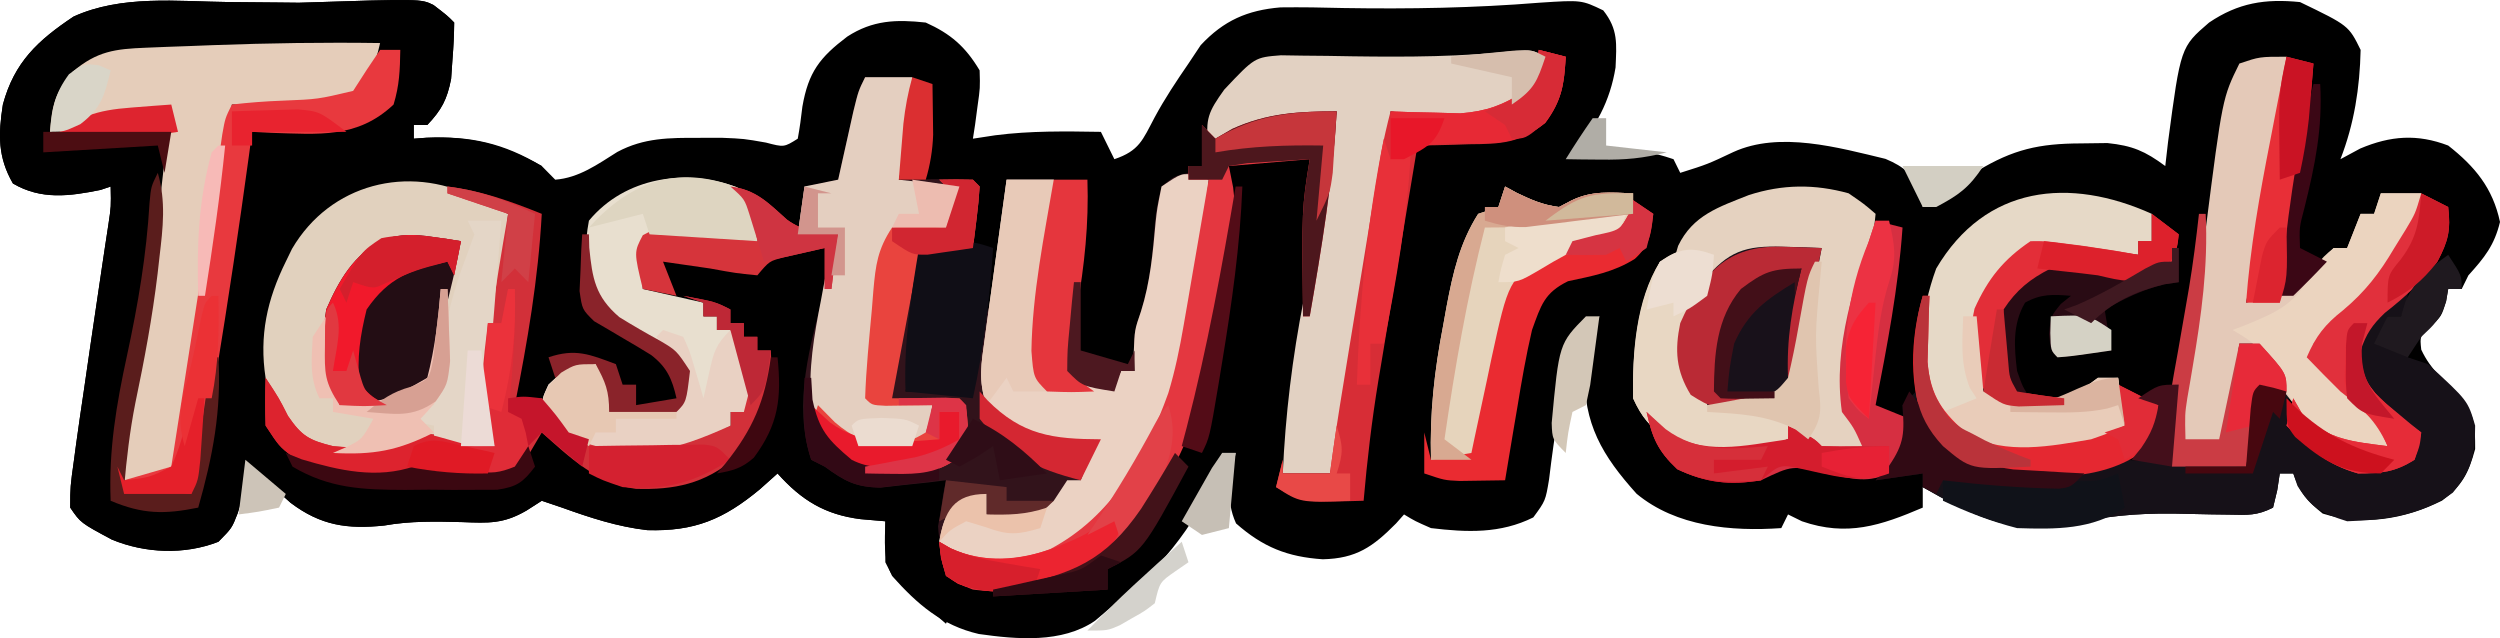 <?xml version="1.0" encoding="utf-8"?>
<svg xmlns="http://www.w3.org/2000/svg" viewBox="48.958 163.766 424.959 108.483" width="424.959px" height="108.483px">
  <path d="M 122.658 164.626 C 125.019 166.439 125.019 166.439 126.165 167.6 C 126.143 169.658 126.047 171.718 125.877 173.769 L 125.644 177.167 C 124.958 180.688 124.019 182.444 121.582 185.019 L 119.291 185.019 L 119.291 187.341 L 121.435 187.179 C 128.96 186.855 134.536 188.087 141.049 191.987 L 143.338 194.309 C 147.354 194.008 150.548 191.69 153.895 189.593 C 158.438 187.167 162.738 187.186 167.816 187.196 L 171.635 187.187 C 175.401 187.341 175.401 187.341 179.167 188.005 C 182.225 188.809 182.225 188.809 184.563 187.341 C 184.897 185.538 185.143 183.721 185.349 181.899 C 186.371 176.008 188.315 173.521 192.971 169.991 C 197.297 167.184 201.289 167.049 206.319 167.6 C 210.578 169.519 213.073 171.7 215.479 175.729 C 215.565 178.723 215.565 178.723 215.122 181.826 L 214.705 184.967 L 214.337 187.341 L 218.13 186.761 C 224.112 185.988 230.069 186.079 236.092 186.18 L 238.383 190.825 C 242.616 189.394 243.175 187.59 245.214 183.744 C 246.936 180.537 248.925 177.561 250.979 174.568 L 253.056 171.447 C 256.974 167.243 260.999 165.497 266.614 165.02 C 270.209 164.976 273.792 165.035 277.388 165.132 C 288.545 165.314 299.564 165.123 310.69 164.222 C 317.796 163.758 317.796 163.758 321.483 165.531 C 324.05 168.774 323.745 171.218 323.575 175.239 C 322.663 180.86 320.205 185.651 316.249 189.664 L 318.554 189.625 C 329.408 189.513 329.408 189.513 333.426 190.825 L 334.572 193.148 C 339.213 191.683 339.213 191.683 343.607 189.607 C 351.464 186.021 361.478 188.856 369.461 190.772 C 372.813 192.178 374.007 193.471 375.794 196.633 L 375.794 198.956 L 378.348 197.262 L 381.734 195.037 L 385.075 192.833 C 391.173 189.147 395.561 188.165 402.704 188.142 L 407.177 188.083 C 411.439 188.52 413.595 189.457 417.019 191.989 L 417.488 187.917 C 419.632 171.766 419.632 171.766 424.463 167.603 C 429.442 164.237 433.99 163.526 439.921 164.119 C 448.187 168.109 448.187 168.109 450.227 172.248 C 450.078 178.717 449.143 184.791 446.793 190.828 L 450.157 189.014 C 455.315 186.837 459.836 186.494 465.114 188.505 C 469.671 192.086 472.692 195.741 473.917 201.497 C 472.954 205.485 471.264 207.565 468.548 210.569 L 467.404 212.892 L 465.114 212.892 L 464.754 214.997 C 463.967 217.535 463.967 217.535 462.103 219.277 C 460.29 220.892 460.29 220.892 460.53 223.196 C 462.143 226.669 464.708 228.806 467.402 231.469 C 469.681 234.622 469.692 236.111 469.692 240.107 C 468.551 244.232 467.488 246.336 464.051 248.874 C 457.634 252.05 450.604 253.212 443.784 251.066 C 441.089 248.906 439.887 247.51 438.777 244.244 L 436.485 244.244 L 436.057 247.075 L 435.34 250.051 C 432.605 251.437 431.014 251.313 427.969 251.243 L 424.859 251.201 C 422.722 251.16 420.584 251.117 418.445 251.066 C 412.076 250.987 406.322 251.532 400.118 253.039 C 390.937 254.821 383.636 251.066 375.796 246.568 L 375.796 250.052 C 368.653 253.104 362.931 255.025 355.258 252.375 L 352.893 251.212 L 351.747 253.535 C 343.258 254.121 333.914 253.302 327.151 247.697 C 321.313 241.214 318.106 235.828 318.306 226.83 C 318.635 223.527 319.618 220.604 320.83 217.535 C 316.052 221.399 315.189 225.381 314.317 231.253 L 313.912 233.668 C 313.281 237.513 312.737 241.371 312.276 245.24 C 311.668 248.889 311.668 248.889 309.592 251.718 C 303.992 254.504 298.332 254.269 292.202 253.535 C 289.487 252.345 289.487 252.345 287.622 251.212 L 286.271 252.736 C 282.31 256.735 279.506 258.701 273.809 258.834 C 267.803 258.435 263.631 256.769 259.065 252.736 C 257.166 248.54 258.184 245.251 258.995 240.76 L 256.706 240.76 L 255.863 243.805 C 252.4 253.182 245.214 261.638 237.237 267.469 L 235.088 269.293 C 229.474 273.13 221.812 272.457 215.339 271.535 C 209.035 270.081 204.867 266.461 200.597 261.665 C 199.048 258.519 199.376 255.847 199.452 252.375 L 195.23 252.012 C 189.199 251.243 185.207 248.81 181.131 244.247 L 178.124 246.932 C 171.946 252.06 166.99 254.119 158.993 253.885 C 153.936 253.306 149.269 251.77 144.487 250.051 L 141.052 248.889 L 138.463 250.548 C 134.529 252.837 132.03 252.687 127.526 252.517 C 122.998 252.402 118.75 252.305 114.285 253.097 C 108.017 253.754 103.487 253.105 98.362 249.241 C 96.111 247.263 93.926 245.209 91.813 243.083 L 91.142 245.287 L 90.239 248.163 L 89.354 251.02 C 88.376 253.535 88.376 253.535 86.086 255.856 C 80.294 258.116 73.667 257.828 67.979 255.493 C 62.653 252.635 62.653 252.635 60.893 250.051 C 60.9 246.494 60.9 246.494 61.539 241.921 L 61.876 239.396 C 62.29 236.363 62.737 233.337 63.188 230.309 L 64.371 222.153 C 64.989 217.903 65.616 213.657 66.253 209.411 L 66.844 205.459 L 67.385 201.915 C 67.841 198.877 67.841 198.877 67.767 195.471 L 66.048 196.051 C 60.737 197.128 55.976 197.77 51.162 194.964 C 48.561 190.456 48.66 186.629 49.446 181.536 C 51.399 174.31 55.413 170.626 61.455 166.589 C 69.63 162.861 79.123 164.022 87.876 164.116 C 90.623 164.146 93.368 164.172 96.111 164.191 L 99.773 164.231 C 120.508 163.557 120.508 163.557 122.658 164.626" style="" transform="matrix(1, 0, 0, 1, 7.105427357601002e-15, -7.105427357601002e-15)"/>
  <path d="M 122.658 164.626 C 125.019 166.439 125.019 166.439 126.165 167.6 C 126.143 169.658 126.047 171.718 125.877 173.769 L 125.644 177.167 C 124.958 180.688 124.019 182.444 121.582 185.019 L 119.291 185.019 L 119.291 187.341 L 121.435 187.179 C 129.068 186.848 134.351 188.313 141.049 191.987 C 141.049 196.632 141.049 196.632 139.905 200.116 L 138.131 199.394 C 128.943 195.94 119.246 193.463 109.987 197.72 L 107.544 199.058 C 105.554 200.116 105.554 200.116 103.261 200.116 L 102.403 201.932 C 100.865 204.977 99.167 207.892 97.425 210.823 C 94.878 215.92 94.964 221.208 94.889 226.827 L 94.789 229.331 C 94.74 233.322 94.89 235.632 97.274 238.875 C 103.181 243.237 108.596 244.21 115.861 244.247 L 119.44 243.013 C 123.531 241.66 125.699 242.416 129.683 243.771 C 132.387 244.354 133.916 244.139 136.474 243.085 C 138.518 239.621 138.518 239.621 139.91 236.117 L 141.711 237.56 C 148.985 243.259 154.429 246.567 163.957 245.407 C 169.283 243.759 173.101 241.702 176.552 237.156 C 178.788 232.861 179.367 228.108 179.989 223.343 L 177.699 223.343 L 177.699 221.02 L 175.408 221.02 L 175.408 218.699 L 173.116 218.699 L 173.116 216.376 L 170.945 215.776 L 168.109 214.923 L 165.292 214.105 C 162.288 212.635 161.675 211.353 160.52 208.244 L 161.666 207.084 C 165.793 207.586 169.831 208.277 173.906 209.116 C 178.394 209.461 178.925 208.663 182.278 205.923 C 184.568 205.846 186.858 205.846 189.147 205.923 C 189.38 213.824 189.123 220.374 186.858 227.987 C 186.212 235.364 186.212 235.364 189.147 241.921 C 193.703 245.441 197.023 245.795 202.675 245.622 L 209.756 245.405 L 209.756 261.663 L 212.047 261.663 L 212.047 265.147 L 208.61 266.308 L 210.902 267.469 L 209.756 269.792 C 208.251 268.489 206.747 267.182 205.249 265.873 L 202.712 263.669 C 200.596 261.663 200.596 261.663 199.45 259.34 C 199.404 257.017 199.404 254.696 199.45 252.373 L 195.229 252.009 C 189.197 251.241 185.203 248.809 181.129 244.244 L 178.122 246.929 C 171.945 252.059 166.989 254.117 158.991 253.882 C 153.934 253.304 149.265 251.767 144.486 250.048 L 141.05 248.887 L 138.461 250.547 C 134.526 252.835 132.027 252.686 127.525 252.514 C 122.997 252.401 118.746 252.304 114.282 253.094 C 108.015 253.751 103.486 253.104 98.36 249.24 C 96.111 247.261 93.926 245.209 91.813 243.083 L 91.142 245.287 L 90.239 248.163 L 89.354 251.02 C 88.376 253.535 88.376 253.535 86.086 255.856 C 80.294 258.116 73.667 257.828 67.979 255.493 C 62.653 252.635 62.653 252.635 60.893 250.051 C 60.9 246.494 60.9 246.494 61.539 241.921 L 61.876 239.396 C 62.29 236.363 62.737 233.337 63.188 230.309 L 64.371 222.153 C 64.989 217.903 65.616 213.657 66.253 209.411 L 66.844 205.459 L 67.385 201.915 C 67.841 198.877 67.841 198.877 67.767 195.471 L 66.048 196.051 C 60.737 197.128 55.976 197.77 51.162 194.964 C 48.561 190.456 48.66 186.629 49.446 181.536 C 51.399 174.31 55.413 170.626 61.455 166.589 C 69.63 162.861 79.123 164.022 87.876 164.116 C 90.623 164.146 93.368 164.172 96.111 164.191 L 99.773 164.231 C 120.508 163.557 120.508 163.557 122.658 164.626" style="" transform="matrix(1, 0, 0, 1, 7.105427357601002e-15, -7.105427357601002e-15)"/>
  <path d="M 196.016 176.891 L 204.031 176.891 C 203.868 178.923 203.702 180.955 203.531 182.988 L 203.248 186.417 C 202.964 189.086 202.456 191.725 201.74 194.309 L 204.456 194.27 C 205.613 194.256 206.773 194.248 207.968 194.237 L 211.469 194.195 C 214.337 194.309 214.337 194.309 215.481 195.471 C 215.375 197.243 215.209 199.009 214.983 200.77 L 214.625 203.678 L 214.337 205.923 L 205.175 205.923 L 205.319 210.278 C 205.341 217.089 204.132 223.637 202.885 230.311 L 213.191 230.311 L 214.192 225.449 C 214.793 222.533 215.431 219.972 216.627 217.246 C 218.209 212.835 218.591 208.469 219.06 203.82 L 219.362 201.043 C 219.6 198.798 219.833 196.554 220.062 194.309 L 228.079 194.309 C 229.938 198.085 228.366 201.929 227.579 205.923 C 226.209 213.244 224.9 220.508 225.787 227.987 C 226.972 229.449 226.972 229.449 229.548 229.261 L 232.728 229.219 L 235.919 229.188 L 238.383 229.148 L 239.529 226.825 L 241.818 226.825 L 241.675 223.776 C 241.818 219.857 241.818 219.857 242.909 216.69 C 244.483 211.697 244.889 206.739 245.293 201.527 C 245.531 199.26 245.531 199.26 246.399 195.471 C 248.556 193.71 248.556 193.71 250.979 193.148 L 254.416 194.309 C 253.38 204.29 252.238 214.25 250.549 224.139 L 249.809 228.58 C 248.583 233.019 246.764 235.88 244.112 239.597 C 243.185 241.352 242.277 243.118 241.392 244.897 C 237.544 251.99 232.226 256.531 224.643 259.34 C 219.596 259.934 215.111 260.373 210.535 257.913 C 208.61 255.856 208.61 255.856 208.413 253.231 L 208.896 250.413 L 209.343 247.57 L 209.756 245.405 L 206.703 245.782 L 202.671 246.203 L 198.686 246.651 C 194.388 246.554 192.586 245.591 189.144 243.08 L 186.854 241.92 C 183.659 232.195 186.714 222.454 189.144 212.888 L 190.504 207.299 L 191.434 203.6 L 184.565 203.6 L 185.709 195.471 L 191.434 194.309 L 192.146 191.09 L 193.083 186.907 L 194.008 182.744 C 194.871 179.213 194.871 179.213 196.016 176.891" fill="#32131B" style="" transform="matrix(1, 0, 0, 1, 7.105427357601002e-15, -7.105427357601002e-15)"/>
  <path d="M 129.455 197.213 L 132.811 198.844 L 135.325 200.116 C 134.88 206.386 134.39 212.639 133.553 218.866 L 133.226 221.335 C 133.007 222.93 132.781 224.523 132.546 226.118 C 131.899 230.887 132.015 234.898 133.034 239.599 C 125.643 239.747 125.643 239.747 121.942 238.872 C 119.306 238.165 119.306 238.165 117.217 239.526 C 112.127 242.033 107.032 241.222 101.83 239.599 C 97.505 236.411 95.664 233.136 94.101 227.987 C 93.003 220.816 94.36 214.672 97.535 208.244 L 98.595 206.063 C 105.119 194.924 118.381 191.736 129.453 197.213" fill="#E1D1BE" style="" transform="matrix(1, 0, 0, 1, 7.105427357601002e-15, -7.105427357601002e-15)"/>
  <path d="M 363.199 196.632 C 365.824 198.437 365.824 198.437 367.778 200.116 C 367.298 205.378 366.518 209.989 364.844 214.995 C 362.94 221.139 362.128 227.395 363.199 233.792 C 364.82 235.895 364.82 235.895 366.634 237.276 L 365.488 240.76 C 360.979 241.184 359.116 241.11 355.326 238.437 L 352.893 236.115 L 352.893 238.437 C 345.589 240.471 339.29 242.086 332.215 238.356 C 329.379 236.214 328.05 234.748 326.555 231.468 C 326.432 223.684 327.126 215.054 331.136 208.243 L 333.426 208.243 L 334.212 205.557 C 336.728 200.333 341.122 198.955 346.238 196.92 C 351.952 195.078 357.402 195.025 363.199 196.628" fill="#E5D2C0" style="" transform="matrix(1, 0, 0, 1, 7.105427357601002e-15, -7.105427357601002e-15)"/>
  <path d="M 458.24 211.728 C 458.24 215.212 458.24 215.212 457.096 217.535 L 454.805 217.535 L 453.661 221.019 L 458.24 222.18 L 458.24 224.503 L 461.677 225.664 C 468.46 231.873 468.46 231.873 469.692 236.115 C 469.692 241.21 469.108 243.552 465.898 247.51 C 460.679 251.367 454.251 252.178 447.935 252.373 C 443.623 251.016 441.873 250.197 439.489 246.349 L 438.773 244.244 L 436.484 244.244 L 436.056 247.075 L 435.34 250.051 C 432.605 251.437 431.014 251.313 427.969 251.243 L 424.859 251.201 C 422.722 251.16 420.584 251.117 418.445 251.066 C 412.076 250.987 406.322 251.532 400.118 253.039 C 390.937 254.821 383.636 251.066 375.796 246.568 L 375.796 244.247 L 367.78 245.407 L 370.069 242.94 C 372.743 239.044 372.563 237.247 372.362 232.633 L 374.652 230.311 L 375.664 232.222 L 377.086 234.738 L 378.452 237.228 C 381.069 240.455 383.4 241.602 387.248 243.085 C 391.581 243.548 391.581 243.548 396.05 243.376 L 400.572 243.321 C 404.415 243.256 404.415 243.256 407.858 241.924 C 409.641 241.91 411.424 241.957 413.203 242.065 L 416.301 242.236 L 419.524 242.434 L 422.788 242.618 C 425.448 242.771 428.108 242.926 430.764 243.087 L 431.908 230.314 L 435.343 229.152 L 437.633 230.314 L 438.563 233.579 C 440.205 238.053 441.633 239.483 445.649 241.925 C 451.042 243.291 454.423 243.359 459.391 240.764 C 458.757 236.618 457.522 235.173 454.238 232.71 C 451.631 230.534 450.335 229.38 448.871 226.249 C 449.326 220.077 453.96 215.768 458.243 211.732" fill="#161118" style="" transform="matrix(1, 0, 0, 1, 7.105427357601002e-15, -7.105427357601002e-15)"/>
  <path d="M 252.339 193.583 L 254.416 194.309 C 253.38 204.29 252.238 214.25 250.549 224.139 L 249.809 228.58 C 248.583 233.019 246.764 235.88 244.112 239.597 C 243.185 241.352 242.277 243.118 241.392 244.897 C 237.544 251.99 232.226 256.531 224.643 259.34 C 214.899 260.485 214.899 260.485 210.551 257.571 L 208.61 255.856 C 209.249 252.101 210.183 250.075 213.191 247.728 L 216.627 247.728 L 216.627 251.212 C 221.102 251.418 224.306 251.483 228.079 248.889 L 230.368 245.405 L 232.658 245.405 L 234.948 239.599 L 232.685 239.548 C 225.363 239.143 221.66 238.127 216.627 232.631 C 215.214 228.338 215.757 225.664 216.372 221.188 L 216.685 218.858 C 217.019 216.409 217.358 213.961 217.701 211.511 L 218.379 206.524 C 218.932 202.451 219.494 198.381 220.062 194.309 L 228.079 194.309 C 229.938 198.085 228.366 201.929 227.579 205.923 C 226.209 213.244 224.9 220.508 225.787 227.987 C 226.972 229.449 226.972 229.449 229.548 229.261 L 232.728 229.219 L 235.919 229.188 L 238.383 229.148 L 239.529 226.825 L 241.818 226.825 L 241.675 223.776 C 241.818 219.857 241.818 219.857 242.906 216.69 C 244.485 211.697 244.927 206.735 245.396 201.527 C 245.644 199.26 245.644 199.26 246.399 195.471 C 249.833 193.148 249.833 193.148 252.339 193.583" fill="#EBD2C3" style="" transform="matrix(1, 0, 0, 1, 7.105427357601002e-15, -7.105427357601002e-15)"/>
  <path d="M 113.569 171.084 C 112.716 174.969 111.641 177.373 108.988 180.375 C 104.844 181.776 101.057 181.66 96.749 181.61 L 92.267 181.569 L 88.376 181.536 L 87.992 184.538 C 86.509 196.039 84.923 207.524 83.23 218.996 C 82.935 221 82.649 223.006 82.37 225.011 C 81.959 227.949 81.531 230.885 81.086 233.818 L 80.724 236.54 C 79.769 242.632 79.769 242.632 77.092 244.825 C 74.634 245.405 74.634 245.405 70.055 245.405 C 69.8 237.973 70.769 231.272 72.203 223.996 C 74.025 214.408 75.45 204.748 76.474 195.04 C 76.917 190.906 77.47 186.81 78.071 182.697 C 67.539 183.249 67.539 183.249 57.459 186.18 C 57.776 181.569 58.338 179.534 61.323 175.946 C 65.464 172.449 68.539 172.085 73.759 171.877 L 77.376 171.73 L 81.219 171.593 L 85.113 171.441 C 94.601 171.096 104.071 170.941 113.569 171.084" fill="#E5CDBA" style="" transform="matrix(1, 0, 0, 1, 7.105427357601002e-15, -7.105427357601002e-15)"/>
  <path d="M 311.668 173.407 C 310.218 177.942 309.019 180.444 304.799 182.697 C 298.04 184.091 292.116 183.684 285.333 182.697 L 284.855 187.29 C 284.252 192.637 283.517 197.971 282.652 203.283 L 282.212 206.07 L 281.291 211.849 C 280.825 214.777 280.363 217.708 279.904 220.638 L 279.003 226.291 L 278.595 228.914 C 277.749 234.101 276.557 239.223 275.026 244.247 L 267.01 244.247 C 267.45 234.335 268.639 224.473 270.562 214.747 C 271.855 208.15 272.968 201.52 274.097 194.893 L 274.716 191.252 L 276.17 182.699 C 268.421 183.797 261.444 184.941 254.416 188.505 C 253.765 184.029 254.373 182.756 257.062 178.998 C 262.229 173.514 262.229 173.514 266.69 173.164 L 270.442 173.223 L 274.603 173.264 L 278.962 173.339 C 288.304 173.474 297.442 173.426 306.738 172.393 C 309.378 172.245 309.378 172.245 311.668 173.407" fill="#E2D1C2" style="" transform="matrix(1, 0, 0, 1, 7.105427357601002e-15, -7.105427357601002e-15)"/>
  <path d="M 437.629 173.407 C 436.941 182.697 435.341 191.713 433.55 200.843 L 432.737 205.048 C 432.082 208.436 431.425 211.826 430.757 215.212 C 437.444 213.601 437.444 213.601 442.568 209.261 L 445.644 205.923 L 447.935 205.923 L 450.225 200.116 L 452.515 200.116 L 453.661 196.632 L 460.53 196.632 C 459.898 205.619 453.969 210.407 447.935 216.373 L 444.714 219.639 L 442.209 222.18 C 443.99 227.598 447.881 230.549 452.301 233.938 L 454.805 236.115 L 454.805 239.599 C 446.56 240.309 446.56 240.309 442.639 237.276 L 439.919 233.792 L 438.044 231.419 C 433.05 224.935 433.05 224.935 433.05 222.18 L 429.613 222.18 L 429.152 225.695 L 428.543 230.237 L 427.936 234.771 C 427.323 238.437 427.323 238.437 426.178 239.599 C 424.27 239.648 422.362 239.648 420.453 239.599 C 418.79 233.964 419.817 229.134 420.81 223.487 C 421.144 221.5 421.473 219.513 421.799 217.527 L 422.295 214.55 C 422.92 210.619 423.407 206.681 423.89 202.729 C 426.741 180.398 426.741 180.398 429.615 174.568 C 433.052 173.407 433.052 173.407 437.631 173.407" fill="#E4C9B8" style="" transform="matrix(1, 0, 0, 1, 7.105427357601002e-15, -7.105427357601002e-15)"/>
  <path d="M 174.258 195.617 C 177.267 198.478 177.173 200.708 177.692 204.761 L 174.017 204.423 L 169.247 204.035 L 166.823 203.809 C 164.725 203.644 162.62 203.614 160.517 203.6 C 157.825 205.804 157.825 205.804 158.082 209.551 L 158.227 212.889 L 168.533 215.212 L 168.533 217.535 L 170.823 217.535 L 170.823 219.857 L 173.113 219.857 C 175.464 223.861 176.622 226.031 176.19 230.744 L 175.402 233.792 L 173.113 233.792 L 173.113 236.115 C 163.481 240.517 156.647 242.253 146.543 238.38 C 144.224 237.137 142.722 235.837 141.05 233.792 C 141.122 231.469 141.122 231.469 142.196 229.148 C 145.121 226.38 146.135 225.664 150.213 225.664 C 151.884 228.738 152.502 230.187 152.502 233.792 L 163.952 232.631 C 164.937 229.969 164.937 229.969 165.098 226.825 C 161.966 222.35 156.933 219.695 152.417 216.8 C 150.213 215.212 150.213 215.212 149.065 212.889 C 148.455 208.908 148.3 205.243 149.065 201.277 C 155.22 193.849 165.603 192.325 174.258 195.617" fill="#E8DFCF" style="" transform="matrix(1, 0, 0, 1, 7.105427357601002e-15, -7.105427357601002e-15)"/>
  <path d="M 196.016 176.891 L 204.031 176.891 C 203.868 178.923 203.702 180.955 203.531 182.988 L 203.248 186.417 C 202.885 189.664 202.885 189.664 201.74 194.309 L 212.047 195.471 L 209.756 202.439 L 202.709 203.118 L 200.596 203.6 C 198.904 207.031 198.732 210.474 198.234 214.269 L 197.621 218.816 C 197.188 223.076 197.076 227.192 197.16 231.468 L 207.465 232.629 C 207.038 235.46 207.038 235.46 206.321 238.436 C 202.574 240.336 198.904 240.361 194.871 239.597 C 191.523 237.813 188.872 235.895 186.854 232.629 C 186.332 226.517 187.329 220.812 188.5 214.847 L 188.966 212.331 C 190.125 206.25 190.125 206.25 191.434 203.596 L 184.565 203.596 L 185.709 195.467 L 191.434 194.305 L 192.146 191.086 L 193.083 186.903 L 194.008 182.74 C 194.871 179.213 194.871 179.213 196.016 176.891" fill="#E4CFC0" style="" transform="matrix(1, 0, 0, 1, 7.105427357601002e-15, -7.105427357601002e-15)"/>
  <path d="M 125.019 195.471 C 130.804 196.205 135.666 197.95 141.05 200.116 C 140.449 211.173 138.624 221.803 136.471 232.631 L 141.05 231.469 L 142.842 234.227 C 147.096 238.872 151.379 239.382 157.443 239.963 C 162.956 239.487 167.891 237.906 173.114 236.115 L 173.114 233.792 L 175.404 233.792 C 175.649 228.604 174.937 224.707 173.114 219.857 L 170.825 219.857 L 170.825 217.535 L 168.535 217.535 L 168.535 215.212 L 165.1 214.051 C 170.54 215.066 170.54 215.066 173.114 216.373 L 173.114 218.696 L 175.404 218.696 L 175.404 221.019 L 177.695 221.019 L 177.695 223.341 L 179.987 223.341 C 180.453 231.231 178.896 235.609 173.902 241.632 C 168.732 246.02 163.61 247.06 157.02 246.858 C 150.466 246.002 145.815 241.533 141.05 237.276 L 139.045 240.688 C 136.471 244.244 136.471 244.244 134.368 245.125 C 131.386 245.463 129.205 244.937 126.309 244.172 C 121.637 243.114 121.637 243.114 117.003 244.244 C 110.757 246.355 104.477 244.229 98.682 241.414 C 96.392 239.599 96.392 239.599 94.103 236.115 C 94.007 233.406 94.007 230.695 94.103 227.987 C 96.392 231.469 96.392 231.469 97.896 234.448 C 100.266 237.922 101.527 238.6 105.554 239.599 C 111.398 240.197 111.398 240.197 116.837 238.356 C 120.332 236.818 122.754 237.56 126.449 238.292 L 130.188 239.007 L 133.034 239.599 L 131.837 236.668 C 130.592 232.065 130.888 228.398 131.602 223.776 L 131.941 221.335 C 132.289 218.905 132.654 216.477 133.034 214.051 L 133.705 209.742 C 134.224 206.528 134.762 203.319 135.325 200.116 L 125.019 196.632 L 125.019 195.471 Z" fill="#D23039" style="" transform="matrix(1, 0, 0, 1, 7.105427357601002e-15, -7.105427357601002e-15)"/>
  <path d="M 414.726 200.116 L 414.726 204.761 L 412.436 204.761 L 412.436 207.084 L 408.631 206.625 L 403.634 206.14 L 401.132 205.825 C 396.405 205.409 394.531 205.578 390.801 208.667 L 388.39 211.728 L 386.099 214.051 C 384.885 219.504 384.551 224.902 386.099 230.309 C 390.728 231.873 394.999 231.99 399.84 231.469 C 403.068 229.857 403.068 229.857 405.567 227.987 L 409.002 227.987 L 410.146 236.115 C 403.432 240.857 396.402 241.087 388.39 240.76 C 383.809 239.325 379.903 236.472 376.94 232.631 C 374.512 225.25 375.411 216.653 378.084 209.405 C 386.47 195.197 400.784 193.83 414.726 200.116" fill="#E6D9C7" style="" transform="matrix(1, 0, 0, 1, 7.105427357601002e-15, -7.105427357601002e-15)"/>
  <path d="M 276.17 182.697 C 275.513 194.468 273.61 205.943 271.591 217.535 L 270.447 217.535 C 270.235 199.251 270.235 199.251 271.591 190.825 L 257.85 191.987 L 258.577 195.656 C 259.463 202.894 257.846 209.79 256.492 216.88 L 255.764 221.02 C 253.001 235.891 247.302 249.016 236.021 259.412 C 229.414 263.834 222.126 264.978 214.337 263.985 C 211.789 262.996 211.789 262.996 209.756 261.663 C 208.896 258.614 208.896 258.614 208.61 255.856 L 210.566 256.986 C 216.002 259.457 221.991 259.193 227.52 257.081 C 237.924 251.535 243.587 241.613 247.55 230.59 C 248.715 226.742 249.484 222.992 250.165 219.03 L 250.926 214.65 L 251.696 210.128 L 252.491 205.523 C 253.137 201.784 253.777 198.044 254.416 194.305 L 250.979 194.305 L 250.979 191.983 L 253.269 191.983 L 253.269 185.015 L 255.56 187.337 L 258.422 185.67 C 264.34 182.991 269.68 182.692 276.17 182.692" fill="#E43740" style="" transform="matrix(1, 0, 0, 1, 7.105427357601002e-15, -7.105427357601002e-15)"/>
  <path d="M 304.799 195.471 L 306.804 196.56 C 309.284 197.748 311.237 198.61 313.961 198.955 L 316.037 197.867 C 319.566 196.129 322.692 196.482 326.559 196.632 C 325.699 202.148 325.699 202.148 323.122 204.761 L 319.472 205.777 C 312.571 207.538 312.571 207.538 307.09 211.728 C 304.917 217.419 303.691 223.172 302.511 229.148 L 301.77 232.832 C 301.383 234.791 301.018 236.753 300.674 238.721 C 300.22 240.76 300.22 240.76 299.074 241.921 C 296.783 241.97 294.493 241.97 292.202 241.921 C 291.972 234.01 292.772 226.812 294.277 219.059 L 294.853 215.854 C 295.935 210.151 297.081 205.078 300.22 200.116 L 303.653 198.955 L 304.799 195.471 Z" fill="#E6D4BC" style="" transform="matrix(1, 0, 0, 1, 7.105427357601002e-15, -7.105427357601002e-15)"/>
  <path d="M 310.524 172.245 L 315.105 173.407 C 314.835 178.088 314.449 180.875 311.634 184.656 C 307.217 188.144 304.157 188.24 298.714 188.286 L 296.146 188.375 C 294.068 188.441 291.991 188.476 289.912 188.503 C 288.788 195.236 287.665 201.97 286.55 208.703 C 286.172 210.989 285.79 213.277 285.406 215.561 C 284.856 218.865 284.307 222.168 283.762 225.472 L 283.25 228.522 C 282.135 235.294 281.347 242.052 280.751 248.887 C 270.324 249.197 270.324 249.197 265.864 246.564 L 267.01 241.92 L 267.01 244.241 L 275.026 244.241 L 275.485 240.883 C 276.241 235.514 277.119 230.164 277.998 224.812 L 278.523 221.599 L 279.619 214.915 C 280.179 211.507 280.738 208.097 281.293 204.686 L 282.36 198.175 L 282.865 195.093 L 283.339 192.214 L 283.75 189.694 C 284.19 187.332 284.731 185.019 285.333 182.695 L 288.598 182.817 L 292.917 182.913 L 297.188 183.034 C 301.72 182.665 304.403 181.656 308.233 179.211 C 309.992 175.9 309.992 175.9 310.524 172.243" fill="#D72D36" style="" transform="matrix(1, 0, 0, 1, 7.105427357601002e-15, -7.105427357601002e-15)"/>
  <path d="M 122.515 204.035 L 125.257 204.425 L 127.309 204.761 C 126.516 209.055 125.495 213.253 124.387 217.472 C 123.74 220.161 123.74 220.161 123.659 224.214 C 122.73 227.988 122.73 227.988 119.15 230.818 C 114.937 232.86 111.365 233.282 106.698 232.631 C 103.256 227.392 103.481 222.504 104.407 216.373 C 106.623 211.273 109.094 207.092 114.033 204.447 C 117.207 203.54 119.275 203.544 122.514 204.035" fill="#230D14" style="" transform="matrix(1, 0, 0, 1, 7.105427357601002e-15, -7.105427357601002e-15)"/>
  <path d="M 352.035 205.705 L 355.775 205.8 L 358.619 205.923 C 357.945 209.531 357.251 213.135 356.542 216.737 L 355.968 219.838 L 355.376 222.819 L 354.848 225.565 C 353.903 228.385 352.886 229.625 350.603 231.469 C 346.489 232.861 343.472 233.015 339.151 232.631 C 336.361 230.89 336.361 230.89 334.572 227.987 C 333.544 221.046 334.842 217.247 338.596 211.451 C 342.749 206.454 345.585 205.492 352.035 205.702" fill="#18111A" style="" transform="matrix(1, 0, 0, 1, 7.105427357601002e-15, -7.105427357601002e-15)"/>
  <path d="M 453.661 196.632 L 460.53 196.632 C 459.898 205.619 453.969 210.407 447.935 216.373 L 444.714 219.639 L 442.209 222.18 C 443.99 227.598 447.881 230.549 452.301 233.938 L 454.805 236.115 L 454.805 239.599 C 446.593 240.305 446.593 240.305 442.711 237.422 C 439.551 233.314 436.631 229.087 433.79 224.743 C 431.928 221.916 431.928 221.916 428.467 219.857 L 430.601 219.045 C 436.292 216.718 439.539 215.278 442.209 209.405 C 444 207.301 444 207.301 445.644 205.923 L 447.935 205.923 L 450.225 200.116 L 452.515 200.116 L 453.661 196.632 Z" fill="#EBD4BF" style="" transform="matrix(1, 0, 0, 1, 7.105427357601002e-15, -7.105427357601002e-15)"/>
  <path d="M 367.778 201.277 L 372.359 202.439 C 371.655 212.659 369.73 222.599 367.778 232.631 L 373.505 234.953 C 372.952 241.264 372.952 241.264 370.52 243.963 C 366.576 246.037 363.995 245.167 359.691 244.318 C 353.649 242.836 353.649 242.836 348.311 245.405 C 343.015 246.286 338.925 245.844 334.072 243.518 C 330.765 240.41 329.835 238.203 328.847 233.792 L 331.852 236.769 C 338.12 241.455 345.628 239.471 352.893 238.437 L 352.893 236.115 C 357.33 238.292 357.33 238.292 358.619 239.599 C 360.909 239.648 363.199 239.648 365.488 239.599 C 364.091 236.475 364.091 236.475 362.053 233.792 C 360.441 222.404 364.334 211.927 367.778 201.277" fill="#D62F41" style="" transform="matrix(1, 0, 0, 1, 7.105427357601002e-15, -7.105427357601002e-15)"/>
  <path d="M 113.569 172.245 L 117.003 172.245 C 116.945 175.719 116.854 178.273 115.859 181.536 C 109.702 187.344 103.135 186.584 95.036 186.344 L 91.813 186.18 L 91.263 190.291 C 89.588 202.552 87.754 214.79 85.757 227.003 L 84.99 231.73 C 84.627 233.96 84.262 236.187 83.894 238.414 L 83.25 242.332 C 82.651 245.405 82.651 245.405 81.507 247.728 L 70.055 247.728 L 68.909 243.083 L 70.055 245.405 L 78.071 243.083 L 82.759 213.011 L 83.67 207.174 C 84.343 202.863 85.006 198.549 85.636 194.232 L 86.239 190.117 L 86.746 186.582 C 87.23 183.857 87.23 183.857 88.376 181.536 C 91.183 181.206 94 180.988 96.822 180.883 C 102.991 180.638 102.991 180.638 108.988 179.213 L 111.278 175.657 L 113.569 172.245 Z" fill="#E8393E" style="" transform="matrix(1, 0, 0, 1, 7.105427357601002e-15, -7.105427357601002e-15)"/>
  <path d="M 208.61 194.309 C 210.52 194.26 212.429 194.26 214.337 194.309 L 215.481 195.471 C 215.375 197.243 215.209 199.009 214.983 200.77 L 214.625 203.678 L 214.337 205.923 L 205.175 207.084 L 200.596 231.469 L 212.047 231.469 C 213.191 232.631 213.191 232.631 213.479 235.969 C 213.191 239.599 213.191 239.599 211.69 241.705 C 207.013 245.041 201.498 244.947 196.018 244.244 C 191.663 241.915 189.582 240.264 186.856 236.115 L 188.002 232.631 L 190.865 235.534 C 193.859 238.094 195.819 238.86 199.739 238.872 C 203.814 238.721 203.814 238.721 206.324 237.276 C 207.073 234.925 207.073 234.925 207.472 232.631 L 205.256 232.672 C 204.308 232.684 203.363 232.692 202.389 232.703 L 199.529 232.745 C 197.16 232.631 197.16 232.631 196.016 231.469 C 196.177 226.423 196.705 221.4 197.16 216.373 L 197.415 213.17 C 197.809 208.765 198.135 206.182 200.596 202.439 C 202.824 202.098 202.824 202.098 205.319 202.221 L 209.756 202.439 C 210.535 199.655 210.535 199.655 210.902 196.632 L 208.61 194.309 Z" fill="#E9443E" style="" transform="matrix(1, 0, 0, 1, 7.105427357601002e-15, -7.105427357601002e-15)"/>
  <path d="M 340.295 207.084 C 339.572 213.538 339.572 213.538 337.361 216.228 C 334.717 220.193 335.274 223.258 335.716 227.987 C 337.29 230.168 337.29 230.168 339.151 231.469 L 339.151 233.792 L 341.535 233.71 L 344.662 233.648 L 347.762 233.564 C 350.603 233.792 350.603 233.792 354.037 236.115 C 352.893 238.437 352.893 238.437 350.808 239.213 C 344.097 240.748 338.588 241.714 332.215 238.356 C 329.379 236.214 328.05 234.748 326.555 231.468 C 326.435 223.846 326.992 214.813 331.136 208.243 C 334.52 205.838 336.432 205.682 340.295 207.081" fill="#E8D7C3" style="" transform="matrix(1, 0, 0, 1, 7.105427357601002e-15, -7.105427357601002e-15)"/>
  <path d="M 460.53 196.632 L 465.112 198.955 C 465.561 202.837 465.155 204.677 463.323 208.173 C 460.574 211.674 457.801 214.243 454.332 216.965 C 452.188 219.007 451.176 220.516 450.225 223.343 C 450.405 227.112 450.963 228.698 453.484 231.495 L 456.02 233.577 L 458.565 235.706 L 460.53 237.276 C 460.11 239.503 460.11 239.503 459.386 241.921 C 456.031 244.025 453.741 244.244 449.797 244.244 C 444.469 242.753 441.488 240.002 437.629 236.115 L 438.773 231.469 L 440.349 234.227 C 444.608 238.548 448.978 238.844 454.805 239.599 C 452.83 235.199 450.583 233.263 446.79 230.309 C 444.858 228.398 442.949 226.461 441.065 224.503 C 442.603 220.903 444.171 218.909 447.218 216.519 C 450.972 213.384 453.443 210.188 455.95 205.923 L 457.884 202.801 C 459.524 200.071 459.524 200.071 460.53 196.632" fill="#E1303C" style="" transform="matrix(1, 0, 0, 1, 7.105427357601002e-15, -7.105427357601002e-15)"/>
  <path d="M 161.661 219.857 L 165.098 221.019 C 166.185 223.418 166.185 223.418 167.03 226.318 L 167.901 229.226 L 168.533 231.469 L 169.533 226.971 C 170.297 223.545 170.597 222.41 173.113 219.857 C 175.464 223.861 176.622 226.031 176.19 230.744 L 175.402 233.792 L 173.113 233.792 L 173.113 236.115 C 163.481 240.517 156.647 242.253 146.543 238.38 C 144.224 237.137 142.722 235.837 141.05 233.792 C 141.122 231.469 141.122 231.469 142.196 229.148 C 145.121 226.38 146.135 225.664 150.213 225.664 C 151.884 228.738 152.502 230.187 152.502 233.792 L 163.952 232.631 C 164.949 230.019 164.949 230.019 165.098 226.825 C 163.002 223.561 163.002 223.561 160.517 221.019 L 161.661 219.857 Z" fill="#E9D1C3" style="" transform="matrix(1, 0, 0, 1, 7.105427357601002e-15, -7.105427357601002e-15)"/>
  <path d="M 326.555 197.793 L 329.991 200.116 C 329.624 203.544 329.42 205.388 326.862 207.763 C 323.253 210.043 319.614 210.684 315.49 211.569 C 311.471 213.549 310.918 215.613 309.377 219.855 C 308.356 224.23 307.597 228.63 306.871 233.064 L 306.256 236.661 C 305.76 239.574 305.275 242.49 304.799 245.405 C 303.155 245.435 301.506 245.46 299.86 245.479 L 297.082 245.52 C 294.493 245.405 294.493 245.405 291.058 244.244 L 291.058 237.276 L 292.202 241.921 L 299.074 240.76 L 299.543 238.507 C 300.264 235.118 300.989 231.734 301.72 228.349 L 302.46 224.804 C 305.395 211.342 305.395 211.342 311.956 206.866 C 314.922 205.262 317.28 204.486 320.614 203.6 C 324.375 202.825 324.375 202.825 325.913 199.97 L 326.555 197.793 Z" fill="#EA2B31" style="" transform="matrix(1, 0, 0, 1, 7.105427357601002e-15, -7.105427357601002e-15)"/>
  <path d="M 217.771 205.923 C 217.209 214.627 216.19 222.95 214.337 231.469 L 202.885 230.309 C 202.563 221.988 203.798 214.115 205.175 205.923 C 213.907 204.616 213.907 204.616 217.771 205.923" fill="#100E16" style="" transform="matrix(1, 0, 0, 1, 7.105427357601002e-15, -7.105427357601002e-15)"/>
  <path d="M 220.062 194.309 L 228.079 194.309 C 229.938 198.085 228.366 201.929 227.579 205.923 C 224.787 218.291 224.787 218.291 226.933 230.309 L 221.206 230.309 L 220.062 227.987 L 216.627 232.631 C 215.214 228.338 215.757 225.664 216.372 221.188 L 216.685 218.858 C 217.019 216.409 217.358 213.961 217.701 211.511 L 218.379 206.524 C 218.932 202.451 219.494 198.381 220.062 194.309" fill="#E8CAB8" style="" transform="matrix(1, 0, 0, 1, 7.105427357601002e-15, -7.105427357601002e-15)"/>
  <path d="M 128.455 201.277 L 134.18 201.277 L 133.95 204.044 C 133.618 208.202 133.287 212.362 132.962 216.519 L 132.601 220.876 L 132.277 225.094 L 131.967 228.964 C 131.885 232.673 132.313 235.972 133.032 239.601 C 125.302 239.747 125.302 239.747 122.728 238.44 L 122.728 236.117 L 117.001 234.956 C 120.436 232.633 120.436 232.633 122.728 232.633 L 123.154 228.642 C 124.062 221.414 125.442 214.528 128.093 207.74 L 129.6 203.6 L 128.455 201.277 Z" fill="#E4D6C7" style="" transform="matrix(1, 0, 0, 1, 7.105427357601002e-15, -7.105427357601002e-15)"/>
  <path d="M 414.726 200.116 L 419.309 203.6 C 419.094 205.705 419.094 205.705 418.163 208.244 C 414.851 210.863 413.104 211.75 408.862 211.611 L 405.065 211.002 C 398.785 210.248 398.785 210.248 393.185 212.673 C 389.743 217.757 389.851 221.984 390.682 227.987 L 391.826 230.309 C 394.487 230.784 397.157 231.171 399.84 231.469 L 399.84 232.631 C 390.663 233.348 390.663 233.348 386.673 230.818 C 383.725 225.96 383.4 221.747 384.597 216.228 C 386.897 211.115 389.507 207.875 394.115 204.761 C 396.715 204.746 396.715 204.746 399.626 205.124 L 402.68 205.504 C 405.946 205.975 409.198 206.478 412.436 207.081 L 412.436 204.759 L 414.726 204.759 L 414.726 200.116 Z" fill="#E32E38" style="" transform="matrix(1, 0, 0, 1, 7.105427357601002e-15, -7.105427357601002e-15)"/>
  <path d="M 382.663 217.535 L 384.955 217.535 L 386.099 230.309 C 390.728 231.873 394.999 231.99 399.84 231.469 C 403.068 229.857 403.068 229.857 405.567 227.987 L 409.002 227.987 L 410.146 236.115 C 403.435 240.855 396.398 241.095 388.39 240.76 C 384.917 239.652 383.247 238.488 380.374 236.115 L 379.23 233.792 L 384.955 231.469 L 383.809 229.729 C 382.165 225.558 382.516 222.011 382.663 217.535" fill="#E9CCB9" style="" transform="matrix(1, 0, 0, 1, 7.105427357601002e-15, -7.105427357601002e-15)"/>
  <path d="M 352.035 205.705 L 358.619 205.923 L 354.037 227.987 L 352.893 227.987 C 352.617 221.445 353.596 215.74 355.182 209.405 C 348.853 211.282 348.853 211.282 343.804 215.286 C 342.047 220.208 341.732 225.108 341.441 230.309 L 347.167 231.469 L 347.167 232.631 C 340.042 233.187 340.042 233.187 336.361 230.89 C 333.842 226.802 333.611 223.303 334.572 218.696 C 338.341 210.219 342.496 205.388 352.035 205.705" fill="#BA2A35" style="" transform="matrix(1, 0, 0, 1, 7.105427357601002e-15, -7.105427357601002e-15)"/>
  <path d="M 375.794 214.051 L 376.94 214.051 L 376.819 217.149 L 376.724 221.235 L 376.604 225.277 C 377.115 231.171 379.208 233.953 383.595 237.711 C 389.935 241.125 397.611 239.597 404.421 238.437 C 407.644 237.314 407.644 237.314 410.146 236.115 L 409.002 229.148 L 415.871 232.631 C 415.469 235.644 415.111 237.887 413.368 240.397 C 405.908 245.874 395.968 245.014 387.246 244.244 C 382.537 242.871 379.848 240.243 376.44 236.695 C 373.335 229.65 373.65 221.433 375.794 214.051" fill="#E52831" style="" transform="matrix(1, 0, 0, 1, 7.105427357601002e-15, -7.105427357601002e-15)"/>
  <path d="M 228.079 194.309 L 233.802 194.309 C 234.054 201.855 233.304 208.806 232.014 216.243 C 231.514 219.849 231.307 223.189 231.512 226.825 C 233.086 229.006 233.086 229.006 234.948 230.309 C 231.084 230.454 231.084 230.454 226.933 230.309 C 224.643 227.987 224.643 227.987 224.284 223.415 C 224.439 213.634 226.441 203.927 228.079 194.309" fill="#E5363D" style="" transform="matrix(1, 0, 0, 1, 7.105427357601002e-15, -7.105427357601002e-15)"/>
  <path d="M 276.17 182.697 C 275.513 194.468 273.61 205.943 271.591 217.535 L 270.447 217.535 C 270.235 199.251 270.235 199.251 271.591 190.825 C 269.325 190.959 267.058 191.105 264.794 191.26 L 260.97 191.506 L 257.85 191.987 L 256.706 194.309 L 250.979 194.309 L 250.979 191.987 L 253.269 191.987 L 253.269 185.019 L 255.56 187.341 L 258.422 185.674 C 264.34 182.995 269.68 182.697 276.17 182.697" fill="#4D171D" style="" transform="matrix(1, 0, 0, 1, 7.105427357601002e-15, -7.105427357601002e-15)"/>
  <path d="M 437.629 173.407 L 442.209 174.568 C 441.525 183.84 440.267 192.918 438.703 202.075 L 438.056 205.928 C 437.535 209.024 437.013 212.119 436.484 215.212 L 430.757 215.212 C 431.449 205.923 433.047 196.906 434.84 187.776 L 435.65 183.571 C 436.307 180.183 436.968 176.794 437.629 173.404" fill="#E82F37" style="" transform="matrix(1, 0, 0, 1, 7.105427357601002e-15, -7.105427357601002e-15)"/>
  <path d="M 173.113 195.471 C 177.428 195.975 179.574 198.271 182.739 201.108 C 185.464 203.093 188.149 203.362 191.434 203.6 L 190.29 212.889 L 189.144 212.889 L 189.144 205.923 L 184.708 206.938 L 182.211 207.509 C 179.747 208.135 179.747 208.135 177.692 210.567 C 174.043 210.204 174.043 210.204 169.677 209.405 L 165.17 208.754 L 161.661 208.244 L 163.952 214.051 L 158.227 212.889 C 156.715 206.619 156.715 206.619 158.227 203.746 C 163.11 200.96 168.425 202.304 173.614 203.6 L 177.692 204.761 C 176.238 199.635 176.238 199.635 173.113 195.471" fill="#D6343B" style="" transform="matrix(1, 0, 0, 1, 7.105427357601002e-15, -7.105427357601002e-15)"/>
  <path d="M 122.515 204.035 L 125.257 204.425 L 127.309 204.761 L 126.165 210.567 L 125.019 208.244 C 118.852 209.594 115.032 210.888 111.278 216.373 C 110.221 220.656 109.534 224.756 110.134 229.148 C 112.304 231.315 112.304 231.315 114.713 232.631 C 110.85 232.849 110.85 232.849 106.698 232.631 C 103.256 227.392 103.481 222.504 104.407 216.373 C 106.623 211.273 109.094 207.092 114.033 204.447 C 117.207 203.54 119.275 203.544 122.514 204.035" fill="#F1192B" style="" transform="matrix(1, 0, 0, 1, 7.105427357601002e-15, -7.105427357601002e-15)"/>
  <path d="M 422.742 200.116 L 423.888 200.116 C 424.321 209.04 423.157 217.36 421.674 226.126 L 421.204 228.922 L 420.768 231.423 C 420.35 234.161 420.35 234.161 420.453 238.437 L 426.178 238.437 L 429.613 222.18 L 433.05 222.18 C 437.629 227.223 437.629 227.223 437.629 230.309 L 433.05 230.309 L 430.757 243.083 L 418.163 243.083 C 417.158 237.979 417.009 235.799 417.867 230.941 L 418.488 227.313 L 419.166 223.558 C 419.595 221.11 420.021 218.658 420.446 216.204 L 421.055 212.692 C 421.749 208.509 422.275 204.328 422.746 200.113" fill="#CB3C44" style="" transform="matrix(1, 0, 0, 1, 7.105427357601002e-15, -7.105427357601002e-15)"/>
  <path d="M 418.163 205.923 L 419.309 205.923 L 419.309 211.728 L 416.873 212.092 C 413.135 212.997 410.092 214.539 406.711 216.373 L 407.857 223.341 C 400.811 224.361 400.811 224.361 398.695 224.503 C 397.551 223.341 397.551 223.341 397.263 220.584 C 397.551 217.535 397.551 217.535 399.268 215.432 L 400.986 214.051 C 397.934 213.8 395.901 213.692 393.185 215.212 C 391.029 218.892 391.327 222.706 391.826 226.825 C 392.815 229.618 392.815 229.618 394.115 231.469 L 390.682 230.309 C 388.515 225.919 388.668 221.131 389.536 216.373 C 391.68 213.082 394.074 211.147 397.551 209.405 C 401.786 208.878 404.983 209.288 409.146 210.132 C 412.905 210.628 414.815 209.942 418.163 208.244 L 418.163 205.923 Z" fill="#290B14" style="" transform="matrix(1, 0, 0, 1, 7.105427357601002e-15, -7.105427357601002e-15)"/>
  <path d="M 328.847 233.792 L 331.852 236.769 C 338.12 241.455 345.628 239.471 352.893 238.437 L 352.893 236.115 C 357.33 238.292 357.33 238.292 358.619 239.599 C 360.548 239.683 362.483 239.696 364.416 239.672 L 367.607 239.641 L 370.068 239.599 L 370.068 244.244 C 364.829 246.102 360.207 244.522 354.927 243.403 C 351.505 242.713 351.505 242.713 348.311 245.405 C 343.015 246.286 338.925 245.844 334.072 243.518 C 330.765 240.41 329.835 238.203 328.847 233.792" fill="#D41D2D" style="" transform="matrix(1, 0, 0, 1, 7.105427357601002e-15, -7.105427357601002e-15)"/>
  <path d="M 386.938 244.785 C 390.805 245.426 394.424 245.559 398.338 245.551 L 402.216 245.559 C 405.641 245.555 405.641 245.555 409.002 244.244 L 410.146 250.051 C 404.56 253.828 398.431 253.75 391.826 253.535 C 387.411 252.405 383.35 250.84 379.23 248.889 L 379.23 245.405 C 382.138 244.383 383.862 244.252 386.938 244.785" fill="#101219" style="" transform="matrix(1, 0, 0, 1, 7.105427357601002e-15, -7.105427357601002e-15)"/>
  <path d="M 304.799 195.471 L 306.804 196.56 C 309.284 197.748 311.237 198.61 313.961 198.955 L 316.037 197.867 C 319.566 196.129 322.692 196.482 326.559 196.632 L 326.559 200.116 C 323.218 200.506 319.878 200.893 316.537 201.277 L 313.673 201.615 L 310.901 201.932 L 308.356 202.227 C 306.036 202.432 303.694 202.44 301.365 202.44 C 298.322 214.336 296.262 226.284 294.495 238.44 L 299.076 241.924 L 292.205 241.924 C 291.974 234.012 292.774 226.815 294.279 219.061 L 294.854 215.857 C 295.938 210.154 297.082 205.08 300.221 200.117 L 303.655 198.956 L 304.799 195.471 Z" fill="#D8A991" style="" transform="matrix(1, 0, 0, 1, 7.105427357601002e-15, -7.105427357601002e-15)"/>
  <path d="M 174.258 195.617 C 176.548 197.793 176.548 197.793 177.692 204.761 L 159.371 203.6 L 158.227 200.116 L 156.222 200.625 L 149.065 202.439 C 156.212 194.571 164.098 191.752 174.258 195.617" fill="#DED5C1" style="" transform="matrix(1, 0, 0, 1, 7.105427357601002e-15, -7.105427357601002e-15)"/>
  <path d="M 310.524 172.245 L 315.105 173.407 C 314.831 178.1 314.449 180.876 311.615 184.664 C 307.419 187.986 304.117 188.163 299.002 188.14 C 291.837 188.086 291.837 188.086 285.333 190.825 L 285.333 182.697 L 288.598 182.819 L 292.917 182.914 L 297.188 183.037 C 301.72 182.667 304.403 181.657 308.233 179.213 C 309.992 175.903 309.992 175.903 310.524 172.245" fill="#E72935" style="" transform="matrix(1, 0, 0, 1, 7.105427357601002e-15, -7.105427357601002e-15)"/>
  <path d="M 75.782 193.148 C 77.19 198.044 76.659 202.448 76.068 207.447 L 75.753 210.246 C 74.862 217.685 73.501 224.948 71.963 232.279 C 71.019 237.04 70.476 241.736 70.057 246.568 L 81.509 247.729 L 84.942 224.504 L 86.088 224.504 C 86.622 233.552 85.122 241.375 82.653 250.052 C 76.888 251.222 73.218 251.185 67.767 248.891 C 67.419 240.249 68.728 232.564 70.559 224.142 C 72.427 215.482 73.859 207.088 74.379 198.228 C 74.634 195.471 74.634 195.471 75.782 193.148" fill="#5A1D1C" style="" transform="matrix(1, 0, 0, 1, 7.105427357601002e-15, -7.105427357601002e-15)"/>
  <path d="M 94.103 227.987 C 96.392 231.469 96.392 231.469 97.896 234.448 C 100.266 237.922 101.527 238.6 105.554 239.599 C 110.757 240.094 114.638 239.719 119.292 237.276 C 121.942 237.568 121.942 237.568 125.019 238.437 L 129.385 239.672 L 133.034 240.76 L 131.89 244.244 C 125.485 244.391 125.485 244.391 122.73 243.518 C 120.267 242.832 120.267 242.832 117.433 244.316 C 110.867 246.166 104.732 244.354 98.682 241.413 C 96.392 239.597 96.392 239.597 94.103 236.113 C 94.007 233.404 94.007 230.692 94.103 227.984" fill="#DD232E" style="" transform="matrix(1, 0, 0, 1, 7.105427357601002e-15, -7.105427357601002e-15)"/>
  <path d="M 284.189 187.341 L 285.333 190.825 L 288.768 189.664 C 288.167 200.721 286.341 211.351 284.189 222.18 L 281.895 222.18 L 281.895 229.148 L 279.606 229.148 C 280.054 214.919 281.387 201.297 284.189 187.341" fill="#E83039" style="" transform="matrix(1, 0, 0, 1, 7.105427357601002e-15, -7.105427357601002e-15)"/>
  <path d="M 123.875 212.889 L 125.019 212.889 C 125.144 215.477 125.232 218.066 125.307 220.656 L 125.466 225.023 C 124.954 229.768 123.671 231.58 120.442 234.953 L 122.731 237.276 C 116.59 240.391 112.413 241.125 105.556 240.76 L 107.702 239.817 C 110.478 238.488 110.478 238.488 112.425 234.953 L 105.556 233.792 L 105.556 231.469 L 103.265 231.469 C 101.533 227.965 101.92 224.883 102.119 221.019 L 104.41 217.535 L 104.619 219.953 L 104.911 223.123 L 105.193 226.268 C 105.479 229.295 105.479 229.295 106.7 232.631 C 114.765 231.899 114.765 231.899 121.587 227.987 C 122.885 222.997 123.457 218.024 123.877 212.889" fill="#EFC0B3" style="" transform="matrix(1, 0, 0, 1, 7.105427357601002e-15, -7.105427357601002e-15)"/>
  <path d="M 449.081 218.696 L 451.371 218.696 L 450.439 222.326 C 449.775 226.96 449.775 226.96 452.731 230.6 C 455.245 233.098 457.61 235.304 460.53 237.279 C 460.317 239.456 460.317 239.456 459.386 241.924 C 456.031 244.026 453.741 244.247 449.797 244.247 C 444.469 242.756 441.488 240.005 437.629 236.117 L 438.773 231.472 L 440.349 234.23 C 444.608 238.549 448.978 238.845 454.805 239.601 C 453.583 236.605 452.791 235.146 450.105 233.296 C 447.935 231.469 447.935 231.469 447.447 228.63 L 447.576 225.518 L 447.663 222.389 C 447.935 219.857 447.935 219.857 449.081 218.696" fill="#E62C38" style="" transform="matrix(1, 0, 0, 1, 7.105427357601002e-15, -7.105427357601002e-15)"/>
  <path d="M 238.383 251.212 L 239.529 253.535 C 237.357 258.304 235.021 260.578 230.368 262.824 C 224.671 264.589 217.406 265.17 211.782 263.001 C 209.756 261.663 209.756 261.663 208.898 258.614 L 208.61 255.856 L 210.575 256.986 C 216.308 259.6 222.323 259.013 228.149 256.919 C 233.634 254.655 233.634 254.655 238.38 251.212" fill="#EC2430" style="" transform="matrix(1, 0, 0, 1, 7.105427357601002e-15, -7.105427357601002e-15)"/>
  <path d="M 373.505 230.309 L 375.51 232.922 C 380.228 238.771 383.593 242.64 391.202 243.564 L 395.547 243.809 L 399.929 244.072 L 403.277 244.244 C 400.986 246.567 400.986 246.567 398.91 246.835 C 392.302 246.704 385.791 246.184 379.23 245.407 L 378.084 247.729 L 375.794 246.568 L 375.794 244.247 L 367.778 245.407 L 370.068 242.94 C 372.734 239.055 372.662 237.247 372.359 232.633 L 373.505 230.309 Z" fill="#310A14" style="" transform="matrix(1, 0, 0, 1, 7.105427357601002e-15, -7.105427357601002e-15)"/>
  <path d="M 135.325 212.889 L 136.471 212.889 C 136.584 219.877 136.202 226.861 135.325 233.792 L 138.761 234.953 C 139.179 241.315 139.179 241.315 137.257 244.098 C 135.325 245.405 135.325 245.405 131.89 245.405 L 131.89 241.921 L 128.455 239.599 L 133.034 239.599 L 131.82 236.984 C 130.284 230.761 131.142 225.011 131.89 218.693 L 134.18 218.693 L 135.325 212.889 Z" fill="#E02C37" style="" transform="matrix(1, 0, 0, 1, 7.105427357601002e-15, -7.105427357601002e-15)"/>
  <path d="M 147.921 203.6 L 149.065 203.6 L 149.123 205.855 C 149.641 211.096 150.149 214.18 154.234 217.672 C 156.472 219.055 158.746 220.377 161.055 221.633 C 163.952 223.341 163.952 223.341 166.244 226.825 C 165.625 232.098 165.625 232.098 163.952 233.792 C 162.022 233.871 160.087 233.896 158.157 233.867 L 154.968 233.834 L 152.502 233.792 L 150.213 225.664 L 143.34 227.987 L 142.196 224.503 C 146.762 222.957 149.2 223.993 153.648 225.664 L 154.792 229.148 L 157.082 229.148 L 157.082 232.631 L 163.952 231.469 C 163.211 228.183 162.312 226.162 159.633 224.107 C 158.063 223.132 156.475 222.184 154.872 221.261 L 152.502 219.857 L 149.935 218.357 C 147.921 216.373 147.921 216.373 147.474 213.24 L 147.635 209.771 L 147.762 206.273 L 147.921 203.6 Z" fill="#8A232A" style="" transform="matrix(1, 0, 0, 1, 7.105427357601002e-15, -7.105427357601002e-15)"/>
  <path d="M 150.213 225.664 C 151.884 228.738 152.502 230.187 152.502 233.792 L 163.952 233.792 L 163.952 234.953 L 153.648 234.953 L 153.648 237.276 L 150.213 237.276 L 149.065 239.599 C 146.056 237.832 143.52 236.297 141.05 233.792 C 141.259 230.511 141.96 229.372 144.342 227.114 C 146.775 225.664 146.775 225.664 150.213 225.664" fill="#E7C8B3" style="" transform="matrix(1, 0, 0, 1, 7.105427357601002e-15, -7.105427357601002e-15)"/>
  <path d="M 367.778 201.277 L 370.068 201.277 C 370.965 205.101 371.443 207.563 370.177 211.33 C 368.653 216.05 368.139 220.596 367.638 225.518 L 367.338 228.276 C 367.1 230.502 366.865 232.726 366.636 234.953 C 364.944 233.694 364.944 233.694 363.2 231.469 C 361.99 222.089 362.998 213.42 366.636 204.761 L 367.778 201.277 Z" fill="#EC3243" style="" transform="matrix(1, 0, 0, 1, 7.105427357601002e-15, -7.105427357601002e-15)"/>
  <path d="M 149.065 239.599 C 152.644 239.532 156.224 239.49 159.801 239.453 L 162.887 239.394 L 165.84 239.371 L 168.564 239.333 C 170.823 239.599 170.823 239.599 173.113 241.921 C 166.924 245.824 162.106 247.187 154.792 246.567 C 151.357 245.405 151.357 245.405 149.065 244.244 L 149.065 239.599 Z" fill="#D42130" style="" transform="matrix(1, 0, 0, 1, 7.105427357601002e-15, -7.105427357601002e-15)"/>
  <path d="M 325.41 200.116 C 324.495 202.367 324.495 202.367 323.12 204.761 C 320.467 205.6 317.796 206.374 315.105 207.084 C 313.65 207.862 312.216 208.686 310.81 209.551 C 307.089 211.728 307.089 211.728 303.653 211.728 C 304.083 209.48 304.083 209.48 304.799 207.084 L 307.089 205.923 L 304.799 204.761 L 304.799 202.439 C 311.838 200.548 318.128 199.882 325.41 200.116" fill="#EEDECC" style="" transform="matrix(1, 0, 0, 1, 7.105427357601002e-15, -7.105427357601002e-15)"/>
  <path d="M 357.474 208.244 L 358.619 208.244 L 358.326 211.475 C 357.47 220.689 357.47 220.689 358.116 229.873 C 358.619 233.803 358.546 235.257 356.324 238.437 L 354.179 236.769 C 349.272 234.28 344.571 234.103 339.149 233.792 L 339.149 232.631 L 341.573 232.205 L 344.731 231.615 L 347.871 231.044 C 350.788 230.506 350.788 230.506 352.891 227.987 C 353.572 225.103 354.172 222.196 354.68 219.277 C 356.198 210.824 356.198 210.824 357.47 208.244" fill="#E0C5AF" style="" transform="matrix(1, 0, 0, 1, 7.105427357601002e-15, -7.105427357601002e-15)"/>
  <path d="M 414.726 200.116 L 419.309 203.6 C 418.952 207.066 418.355 208.085 415.659 210.35 C 411.607 212.084 409.824 211.563 405.567 210.567 C 403.711 210.328 401.847 210.111 399.984 209.915 L 397.273 209.619 L 395.261 209.405 L 396.405 204.761 C 401.777 205.417 407.108 206.138 412.436 207.084 L 412.436 204.761 L 414.726 204.761 L 414.726 200.116 Z" fill="#DD212C" style="" transform="matrix(1, 0, 0, 1, 7.105427357601002e-15, -7.105427357601002e-15)"/>
  <path d="M 127.309 204.761 L 126.165 210.567 L 125.019 208.244 C 119.572 209.692 119.572 209.692 114.427 211.946 C 112.423 212.889 112.423 212.889 108.988 211.728 L 107.844 215.212 L 106.698 212.889 C 110.387 206.517 110.387 206.517 113.783 204.254 C 118.421 203.312 122.673 204.004 127.309 204.761" fill="#D41F2C" style="" transform="matrix(1, 0, 0, 1, 7.105427357601002e-15, -7.105427357601002e-15)"/>
  <path d="M 276.17 182.697 C 276.04 184.922 275.896 187.149 275.742 189.375 L 275.501 193.132 C 275.026 196.632 275.026 196.632 272.737 201.277 L 273.881 188.503 C 267.597 188.406 261.751 188.595 255.56 189.664 L 255.56 187.341 C 262.467 183.315 268.262 182.697 276.17 182.697" fill="#C6363B" style="" transform="matrix(1, 0, 0, 1, 7.105427357601002e-15, -7.105427357601002e-15)"/>
  <path d="M 138.761 239.599 L 139.906 243.083 C 137.856 245.768 136.841 246.512 133.476 247.017 L 129.903 247.029 L 125.975 247.044 L 121.87 247.004 L 117.816 247.044 C 110.618 247.018 104.96 246.813 98.68 243.083 L 97.535 240.76 L 100.254 241.849 C 106.635 243.745 113.025 245.221 119.435 243.01 C 123.526 241.657 125.694 242.413 129.679 243.768 C 132.385 244.352 133.907 244.124 136.471 243.083 L 138.761 239.599 Z" fill="#3B0811" style="" transform="matrix(1, 0, 0, 1, 7.105427357601002e-15, -7.105427357601002e-15)"/>
  <path d="M 186.854 232.631 L 190.004 235.534 C 195.711 239.77 201.844 238.944 208.614 238.437 L 208.614 233.792 L 212.049 233.792 L 212.049 238.437 C 207.381 243.002 202.348 243.564 195.982 243.493 C 192.04 242.779 190.317 240.407 188.002 237.276 C 187.281 234.753 187.281 234.753 186.856 232.631" fill="#E91A2C" style="" transform="matrix(1, 0, 0, 1, 7.105427357601002e-15, -7.105427357601002e-15)"/>
  <path d="M 465.112 207.084 C 467.402 210.567 467.402 210.567 467.402 212.889 L 465.112 212.889 L 464.753 214.995 C 463.848 217.916 462.722 218.973 460.53 221.019 L 458.24 224.503 L 452.515 222.18 L 454.805 217.535 L 457.096 217.535 L 457.884 214.92 C 459.665 211.132 461.773 209.489 465.112 207.081" fill="#1F191F" style="" transform="matrix(1, 0, 0, 1, 7.105427357601002e-15, -7.105427357601002e-15)"/>
  <path d="M 215.481 230.309 L 216.793 231.791 C 222.706 237.76 227.926 238.406 236.092 238.437 L 232.658 245.405 C 225.085 243.46 220.401 241.221 215.481 234.953 L 215.481 230.309 Z" fill="#D42732" style="" transform="matrix(1, 0, 0, 1, 7.105427357601002e-15, -7.105427357601002e-15)"/>
  <path d="M 247.543 232.631 C 249.376 238.268 247.559 242.475 245.254 247.728 C 243.498 250.621 241.606 253.179 239.529 255.856 L 238.383 252.373 L 233.802 254.696 L 235.104 252.776 C 238.784 247.308 242.178 241.649 245.278 235.824 C 246.399 233.792 246.399 233.792 247.543 232.631" fill="#E24148" style="" transform="matrix(1, 0, 0, 1, 7.105427357601002e-15, -7.105427357601002e-15)"/>
  <path d="M 258.995 195.471 L 260.141 195.471 C 259.752 205.551 258.338 215.362 256.706 225.3 L 256.087 229.087 C 254.565 238.129 254.565 238.129 253.269 240.76 L 249.833 239.599 L 250.674 236.432 C 254.18 222.907 256.659 209.246 258.995 195.471" fill="#530C17" style="" transform="matrix(1, 0, 0, 1, 7.105427357601002e-15, -7.105427357601002e-15)"/>
  <path d="M 442.209 178.052 L 443.354 178.052 C 443.784 185.497 442.472 191.906 440.669 199.124 C 439.792 202.439 439.792 202.439 439.919 205.923 L 444.498 208.244 C 442.64 210.227 440.731 212.163 438.773 214.051 L 436.484 214.051 C 437.636 201.794 439.092 189.982 442.209 178.052" fill="#3B0715" style="" transform="matrix(1, 0, 0, 1, 7.105427357601002e-15, -7.105427357601002e-15)"/>
  <path d="M 208.61 194.309 C 210.52 194.26 212.429 194.26 214.337 194.309 L 215.481 195.471 C 215.375 197.243 215.209 199.009 214.983 200.77 L 214.625 203.678 L 214.337 205.923 C 212.695 206.18 211.046 206.423 209.398 206.648 L 206.62 207.058 C 204.031 207.084 204.031 207.084 200.596 204.761 L 200.596 202.439 L 209.756 202.439 C 210.535 199.655 210.535 199.655 210.902 196.632 L 208.61 194.309 Z" fill="#D12631" style="" transform="matrix(1, 0, 0, 1, 7.105427357601002e-15, -7.105427357601002e-15)"/>
  <path d="M 248.689 240.76 L 250.979 243.083 C 243.192 257.482 243.192 257.482 237.237 260.501 L 237.237 263.985 L 217.771 265.147 L 217.771 263.985 L 220.746 263.469 C 231.199 261.389 236.843 259.121 242.933 250.24 C 244.922 247.116 246.838 243.967 248.689 240.759" fill="#421219" style="" transform="matrix(1, 0, 0, 1, 7.105427357601002e-15, -7.105427357601002e-15)"/>
  <path d="M 375.794 214.051 L 376.94 214.051 L 376.819 217.149 L 376.724 221.235 L 376.604 225.277 C 376.974 229.545 377.819 231.583 380.374 234.953 C 382.198 236.502 382.198 236.502 384.239 237.494 L 386.345 238.613 C 388.885 239.837 391.476 240.941 394.115 241.921 L 394.115 243.083 C 383.968 243.606 383.968 243.606 379.23 239.599 C 374.077 234.091 374.205 229.164 374.376 221.954 C 374.609 219.172 375.02 216.722 375.794 214.051" fill="#BA333A" style="" transform="matrix(1, 0, 0, 1, 7.105427357601002e-15, -7.105427357601002e-15)"/>
  <path d="M 340.295 207.084 C 340.081 210.35 340.081 210.35 339.151 214.051 C 336.217 216.228 336.217 216.228 333.426 217.535 L 333.426 215.212 L 328.847 216.373 C 329.847 210.857 329.847 210.857 331.136 208.244 C 334.577 205.955 336.426 205.682 340.295 207.084" fill="#EDDED2" style="" transform="matrix(1, 0, 0, 1, 7.105427357601002e-15, -7.105427357601002e-15)"/>
  <path d="M 304.799 195.471 L 306.804 196.56 C 309.284 197.748 311.237 198.61 313.961 198.955 L 316.037 197.867 C 319.566 196.129 322.692 196.482 326.559 196.632 L 326.559 200.116 C 323.218 200.536 319.878 200.948 316.537 201.351 L 313.673 201.716 L 310.901 202.046 L 308.356 202.36 C 305.804 202.447 303.801 202.023 301.365 201.279 L 301.365 198.956 L 303.655 198.956 L 304.799 195.471 Z" fill="#CF907D" style="" transform="matrix(1, 0, 0, 1, 7.105427357601002e-15, -7.105427357601002e-15)"/>
  <path d="M 437.629 173.407 L 442.209 174.568 C 442.048 176.576 441.882 178.584 441.71 180.592 L 441.426 183.979 C 441.087 187.059 440.584 190.121 439.919 193.147 L 436.484 194.307 C 436.271 179.592 436.271 179.592 437.629 173.404" fill="#CA1324" style="" transform="matrix(1, 0, 0, 1, 7.105427357601002e-15, -7.105427357601002e-15)"/>
  <path d="M 328.847 233.792 L 332.066 236.695 C 337.509 240.729 342.984 240.133 349.457 239.599 L 348.311 241.921 L 340.295 241.921 L 340.295 244.244 L 349.457 243.083 L 348.311 245.405 C 342.927 245.843 339.031 245.897 334.072 243.518 C 330.765 240.41 329.835 238.203 328.847 233.792" fill="#D62F3A" style="" transform="matrix(1, 0, 0, 1, 7.105427357601002e-15, -7.105427357601002e-15)"/>
  <path d="M 82.651 230.309 L 83.797 230.309 C 83.634 232.777 83.466 235.244 83.296 237.711 L 83.014 241.875 C 82.651 245.405 82.651 245.405 81.507 247.728 L 70.055 247.728 L 68.909 243.083 L 70.055 245.405 C 74.343 244.945 74.343 244.945 78.071 243.083 C 79.46 240.099 80.207 237.256 80.925 234.042 C 81.507 231.469 81.507 231.469 82.651 230.309" fill="#E5202A" style="" transform="matrix(1, 0, 0, 1, 7.105427357601002e-15, -7.105427357601002e-15)"/>
  <path d="M 318.541 217.535 L 320.83 217.535 C 320.508 220.028 320.174 222.519 319.828 225.011 L 319.263 229.215 L 318.541 232.631 L 316.249 233.792 C 315.496 237.313 315.496 237.313 315.105 240.76 C 312.815 238.437 312.815 238.437 312.72 235.664 C 313.975 222.165 313.975 222.165 318.541 217.537" fill="#D3C7B7" style="" transform="matrix(1, 0, 0, 1, 7.105427357601002e-15, -7.105427357601002e-15)"/>
  <path d="M 355.182 209.405 L 354.037 214.051 L 354.037 211.728 C 349.219 214.661 346.029 216.908 343.732 222.18 C 342.907 226.47 342.907 226.47 342.588 230.309 L 350.603 230.309 L 350.603 231.469 C 343.557 231.584 343.557 231.584 341.441 231.469 L 340.295 230.309 C 340.343 223.96 340.699 217.881 344.878 212.889 C 348.784 209.942 350.19 209.405 355.182 209.405" fill="#420F18" style="" transform="matrix(1, 0, 0, 1, 7.105427357601002e-15, -7.105427357601002e-15)"/>
  <path d="M 173.113 195.471 C 177.428 195.975 179.574 198.271 182.739 201.108 C 185.464 203.093 188.149 203.362 191.434 203.6 L 190.29 212.889 L 189.144 212.889 L 189.144 205.923 L 178.838 208.244 L 176.38 200.306 C 175.521 197.601 175.521 197.601 173.113 195.471" fill="#CF3441" style="" transform="matrix(1, 0, 0, 1, 7.105427357601002e-15, -7.105427357601002e-15)"/>
  <path d="M 460.53 196.632 L 465.112 198.955 C 465.58 202.987 465.116 204.755 463.179 208.39 C 460.578 211.671 458.487 213.346 454.805 215.212 C 454.805 210.567 454.805 210.567 457.026 207.882 C 459.884 204.104 460.168 201.313 460.53 196.632" fill="#CD1B28" style="" transform="matrix(1, 0, 0, 1, 7.105427357601002e-15, -7.105427357601002e-15)"/>
  <path d="M 78.071 181.536 L 79.215 186.18 C 71.915 187.298 64.833 187.467 57.459 187.341 C 62.342 183.544 65.162 182.511 71.345 182.045 L 75.146 181.749 L 78.071 181.536 Z" fill="#DE242F" style="" transform="matrix(1, 0, 0, 1, 7.105427357601002e-15, -7.105427357601002e-15)"/>
  <path d="M 310.524 172.245 L 315.105 173.407 C 314.811 178.483 314.417 180.976 311.17 184.948 C 308.233 187.341 308.233 187.341 305.943 187.341 L 304.799 185.019 L 301.364 182.697 L 304.653 181.318 C 308.404 179.545 308.404 179.545 309.808 176.164 C 310.572 173.694 310.572 173.694 310.524 172.245" fill="#D72B36" style="" transform="matrix(1, 0, 0, 1, 7.105427357601002e-15, -7.105427357601002e-15)"/>
  <path d="M 429.613 222.18 L 433.05 222.18 C 437.629 227.223 437.629 227.223 437.629 230.309 L 433.05 230.309 L 431.904 236.115 L 427.323 237.276 L 429.613 222.18 Z" fill="#E72A39" style="" transform="matrix(1, 0, 0, 1, 7.105427357601002e-15, -7.105427357601002e-15)"/>
  <path d="M 204.031 176.891 L 207.465 178.052 C 207.494 179.891 207.52 181.73 207.54 183.568 L 207.578 186.672 C 207.49 189.263 207.069 191.833 206.321 194.312 L 201.74 194.312 C 201.904 192.278 202.072 190.247 202.241 188.214 L 202.522 184.784 C 202.829 182.042 203.291 179.541 204.031 176.892" fill="#DB2F31" style="" transform="matrix(1, 0, 0, 1, 7.105427357601002e-15, -7.105427357601002e-15)"/>
  <path d="M 135.325 212.889 L 136.471 212.889 C 136.701 220.276 136.045 226.654 134.18 233.792 L 130.744 232.631 L 131.89 218.696 L 134.18 218.696 L 135.325 212.889 Z" fill="#EB323B" style="" transform="matrix(1, 0, 0, 1, 7.105427357601002e-15, -7.105427357601002e-15)"/>
  <path d="M 208.61 255.856 L 210.489 256.938 C 213.587 258.361 216.428 258.92 219.774 259.486 L 223.193 260.075 L 225.787 260.501 L 224.643 263.985 C 223.021 264.047 221.4 264.096 219.774 264.131 L 217.036 264.213 C 214.037 263.962 212.26 263.342 209.753 261.665 C 208.895 258.616 208.895 258.616 208.609 255.859" fill="#D71F2C" style="" transform="matrix(1, 0, 0, 1, 7.105427357601002e-15, -7.105427357601002e-15)"/>
  <path d="M 276.17 236.115 C 277.242 239.61 277.367 240.606 276.17 244.244 L 278.462 244.244 L 278.462 248.889 C 269.956 249.221 269.956 249.221 265.864 246.567 L 267.01 241.921 L 267.01 244.244 L 275.026 244.244 L 276.17 236.115 Z" fill="#E84947" style="" transform="matrix(1, 0, 0, 1, 7.105427357601002e-15, -7.105427357601002e-15)"/>
  <path d="M 88.376 182.697 C 90.763 182.603 93.149 182.533 95.534 182.479 L 99.561 182.357 C 103.261 182.697 103.261 182.697 107.844 186.18 L 91.813 186.18 L 91.813 188.503 L 88.376 188.503 L 88.376 182.697 Z" fill="#E8232F" style="" transform="matrix(1, 0, 0, 1, 7.105427357601002e-15, -7.105427357601002e-15)"/>
  <path d="M 65.762 174.86 L 67.767 175.731 C 66.733 180.019 66.157 182.182 62.614 184.876 C 59.749 186.18 59.749 186.18 57.459 186.18 C 57.824 182.111 58.25 179.696 60.681 176.384 C 63.186 174.568 63.186 174.568 65.762 174.86" fill="#D9D5C8" style="" transform="matrix(1, 0, 0, 1, 7.105427357601002e-15, -7.105427357601002e-15)"/>
  <path d="M 185.709 227.987 L 186.854 227.987 L 187.068 231.687 C 188.159 236.884 189.75 238.579 193.723 241.921 C 196.754 243.456 199.082 243.195 202.456 243.156 L 205.937 243.125 L 208.61 243.083 L 208.61 245.405 C 206.442 245.693 204.273 245.959 202.099 246.203 L 198.434 246.651 C 194.294 246.552 192.478 245.479 189.144 243.08 L 186.854 241.92 C 185.755 238.572 185.589 236.464 185.638 232.992 L 185.671 230.146 L 185.709 227.987 Z" fill="#320915" style="" transform="matrix(1, 0, 0, 1, 7.105427357601002e-15, -7.105427357601002e-15)"/>
  <path d="M 125.019 195.471 C 130.571 196.156 134.875 197.77 139.906 200.116 L 138.761 211.728 L 136.471 209.405 L 134.18 211.728 L 135.325 200.116 L 125.019 196.632 L 125.019 195.471 Z" fill="#D04047" style="" transform="matrix(1, 0, 0, 1, 7.105427357601002e-15, -7.105427357601002e-15)"/>
  <path d="M 201.74 231.469 C 203.435 231.438 205.129 231.415 206.824 231.399 L 209.681 231.356 C 212.047 231.469 212.047 231.469 213.191 232.631 C 213.724 238.852 213.724 238.852 211.688 241.705 C 208.175 244.21 205.101 244.378 200.954 244.318 L 198.148 244.286 L 196.016 244.244 L 196.016 243.083 L 198.361 242.656 L 201.455 242.067 L 204.516 241.495 C 207.319 240.796 209.535 239.855 212.049 238.437 L 212.049 233.792 L 208.614 233.792 L 208.614 238.437 L 206.322 237.276 L 207.466 232.631 L 201.743 232.631 L 201.74 231.469 Z" fill="#DD3447" style="" transform="matrix(1, 0, 0, 1, 7.105427357601002e-15, -7.105427357601002e-15)"/>
  <path d="M 437.629 231.469 L 439.02 232.872 C 444.238 237.805 449.071 240.118 455.95 241.921 L 453.661 244.244 C 447.203 244.244 443.812 242.137 439.102 238.052 C 437.629 236.115 437.629 236.115 437.629 231.469" fill="#CD111E" style="" transform="matrix(1, 0, 0, 1, 7.105427357601002e-15, -7.105427357601002e-15)"/>
  <path d="M 165.098 214.051 C 170.539 215.066 170.539 215.066 173.113 216.373 L 173.113 218.696 L 175.402 218.696 L 175.402 221.019 L 177.692 221.019 L 177.692 223.341 L 179.985 223.341 C 179.124 230.019 179.124 230.019 176.548 232.631 L 173.113 219.857 L 170.823 219.857 L 170.823 217.535 L 168.533 217.535 L 168.533 215.212 L 165.098 214.051 Z" fill="#BE2836" style="" transform="matrix(1, 0, 0, 1, 7.105427357601002e-15, -7.105427357601002e-15)"/>
  <path d="M 123.875 212.889 L 125.019 212.889 C 125.143 215.501 125.232 218.115 125.307 220.73 L 125.466 225.138 C 125.019 229.148 125.019 229.148 123.017 231.979 C 118.943 234.848 116.131 234.122 111.278 233.795 C 113.805 231.707 115.612 230.379 118.794 229.513 C 121.966 228.208 121.966 228.208 122.646 224.458 L 123.089 220.295 L 123.576 216.112 L 123.875 212.889 Z" fill="#D7A093" style="" transform="matrix(1, 0, 0, 1, 7.105427357601002e-15, -7.105427357601002e-15)"/>
  <path d="M 231.512 211.728 L 232.658 211.728 L 232.658 223.341 L 240.674 225.664 L 241.818 223.341 L 241.818 226.825 L 239.529 226.825 L 238.383 230.309 C 232.942 229.437 232.942 229.437 230.368 226.825 C 230.396 223.295 230.396 223.295 230.796 219.131 L 231.182 214.949 L 231.512 211.728 Z" fill="#4D1820" style="" transform="matrix(1, 0, 0, 1, 7.105427357601002e-15, -7.105427357601002e-15)"/>
  <path d="M 84.94 214.051 L 86.086 214.051 C 86.204 220.003 86.129 225.607 84.94 231.469 L 82.651 231.469 L 80.361 239.599 C 79.06 235.357 79.633 232.541 80.808 228.258 C 81.784 224.634 82.51 220.964 83.266 217.285 C 83.797 215.212 83.797 215.212 84.94 214.051" fill="#EB3135" style="" transform="matrix(1, 0, 0, 1, 7.105427357601002e-15, -7.105427357601002e-15)"/>
  <path d="M 366.634 215.212 L 367.778 215.212 L 366.634 234.953 C 363.199 231.469 363.199 231.469 362.741 228.753 L 362.769 225.735 L 362.741 222.727 C 363.276 219.346 364.375 217.716 366.634 215.211" fill="#F62335" style="" transform="matrix(1, 0, 0, 1, 7.105427357601002e-15, -7.105427357601002e-15)"/>
  <path d="M 209.756 245.405 L 220.062 246.567 L 220.062 248.889 L 228.079 248.889 C 226.217 250.705 226.217 250.705 223.496 252.373 C 219.774 252.009 219.774 252.009 216.627 251.212 L 216.627 247.728 L 213.907 249.398 C 212.174 250.445 210.415 251.459 208.61 252.373 L 209.756 245.405 Z" fill="#602A2A" style="" transform="matrix(1, 0, 0, 1, 7.105427357601002e-15, -7.105427357601002e-15)"/>
  <path d="M 256.706 240.76 L 258.995 240.76 L 257.85 253.535 L 253.269 254.696 L 249.833 252.373 C 250.924 250.432 252.02 248.497 253.126 246.567 L 254.978 243.301 L 256.706 240.76 Z" fill="#C6BFB5" style="" transform="matrix(1, 0, 0, 1, 7.105427357601002e-15, -7.105427357601002e-15)"/>
  <path d="M 397.551 217.535 C 403.993 217.243 403.993 217.243 407.857 219.857 L 407.857 223.341 C 400.811 224.361 400.811 224.361 398.695 224.503 C 397.551 223.341 397.551 223.341 397.48 220.366 L 397.551 217.535 Z" fill="#D5D2C5" style="" transform="matrix(1, 0, 0, 1, 7.105427357601002e-15, -7.105427357601002e-15)"/>
  <path d="M 433.05 229.148 C 435.412 229.657 435.412 229.657 437.629 230.309 L 436.484 234.953 L 435.34 233.792 L 431.904 244.244 L 420.453 244.244 L 420.453 243.083 L 430.757 243.083 L 430.968 240.329 L 431.26 236.768 L 431.541 233.217 C 431.904 230.309 431.904 230.309 433.05 229.148" fill="#47070F" style="" transform="matrix(1, 0, 0, 1, 7.105427357601002e-15, -7.105427357601002e-15)"/>
  <path d="M 249.833 255.856 L 250.979 259.34 L 248.763 260.865 C 246.093 262.723 246.093 262.723 245.254 266.308 C 243.509 267.664 243.509 267.664 241.39 268.847 L 239.287 270.058 C 237.237 270.953 237.237 270.953 233.802 270.953 C 238.892 265.627 244.339 260.749 249.833 255.856" fill="#D4D2CC" style="" transform="matrix(1, 0, 0, 1, 7.105427357601002e-15, -7.105427357601002e-15)"/>
  <path d="M 409.002 229.148 L 415.871 232.631 C 415.469 236.396 415.229 237.99 412.366 240.543 L 410.146 241.921 L 409.002 238.437 L 406.711 237.276 L 410.146 236.115 L 409.002 229.148 Z" fill="#E12C37" style="" transform="matrix(1, 0, 0, 1, 7.105427357601002e-15, -7.105427357601002e-15)"/>
  <path d="M 311.668 173.407 C 310.236 177.649 309.755 178.957 305.943 181.536 L 305.943 176.891 L 295.637 174.568 L 295.637 173.407 C 297.88 173.181 300.124 172.964 302.364 172.754 L 306.15 172.387 C 309.378 172.245 309.378 172.245 311.668 173.407" fill="#D6BEAD" style="" transform="matrix(1, 0, 0, 1, 7.105427357601002e-15, -7.105427357601002e-15)"/>
  <path d="M 127.454 239.526 L 130.612 240.213 L 133.034 240.76 L 131.89 244.244 C 127.282 244.364 122.675 243.974 118.149 243.083 L 119.292 239.599 C 122.409 238.018 124.086 238.782 127.454 239.526" fill="#E01A25" style="" transform="matrix(1, 0, 0, 1, 7.105427357601002e-15, -7.105427357601002e-15)"/>
  <path d="M 326.555 197.793 L 329.991 200.116 C 329.633 202.874 329.633 202.874 328.847 205.923 L 325.41 208.244 L 324.264 205.923 L 321.974 207.084 C 319.685 207.132 317.395 207.132 315.105 207.084 L 316.249 204.761 L 320.186 203.746 C 324.331 202.889 324.331 202.889 325.913 199.97 L 326.555 197.793 Z" fill="#D63442" style="" transform="matrix(1, 0, 0, 1, 7.105427357601002e-15, -7.105427357601002e-15)"/>
  <path d="M 204.031 194.309 L 212.047 195.471 L 209.756 202.439 L 200.596 202.439 L 201.74 200.116 L 205.175 200.116 L 204.031 194.309 Z" fill="#EDBCB0" style="" transform="matrix(1, 0, 0, 1, 7.105427357601002e-15, -7.105427357601002e-15)"/>
  <path d="M 214.337 234.953 C 219.256 237.171 223.143 240.402 226.933 244.244 L 218.917 245.405 L 217.771 239.599 L 215.053 241.414 L 212.047 243.083 L 209.756 241.921 L 214.337 234.953 Z" fill="#2F0D17" style="" transform="matrix(1, 0, 0, 1, 7.105427357601002e-15, -7.105427357601002e-15)"/>
  <path d="M 128.455 223.341 L 130.744 223.341 L 133.034 239.599 L 127.309 239.599 L 128.455 223.341 Z" fill="#ECDBD6" style="" transform="matrix(1, 0, 0, 1, 7.105427357601002e-15, -7.105427357601002e-15)"/>
  <path d="M 409.002 227.987 L 410.146 236.115 L 409.002 232.631 L 407.156 233.207 C 403.803 233.926 400.691 233.902 397.263 233.867 L 393.524 233.834 L 390.682 233.792 L 390.682 232.631 L 394.901 232.268 C 400.217 231.619 403.836 227.987 409.002 227.987" fill="#DBB4A0" style="" transform="matrix(1, 0, 0, 1, 7.105427357601002e-15, -7.105427357601002e-15)"/>
  <path d="M 56.314 186.18 L 78.071 186.18 L 76.926 193.148 L 75.782 188.503 L 56.314 189.664 L 56.314 186.18 Z" fill="#4C0D12" style="" transform="matrix(1, 0, 0, 1, 7.105427357601002e-15, -7.105427357601002e-15)"/>
  <path d="M 216.627 247.728 L 216.627 251.212 C 220.456 251.298 223.272 251.287 226.933 250.051 L 225.787 253.535 C 222.001 254.663 220.336 254.797 216.557 253.389 L 213.191 252.373 C 210.462 253.817 210.462 253.817 208.61 255.856 C 209.503 250.604 211.109 247.728 216.627 247.728" fill="#EBC2AB" style="" transform="matrix(1, 0, 0, 1, 7.105427357601002e-15, -7.105427357601002e-15)"/>
  <path d="M 419.309 229.148 L 418.163 243.083 L 411.292 241.921 L 412.938 239.888 C 414.669 237.361 415.344 235.619 415.871 232.629 L 412.436 231.468 C 415.871 229.145 415.871 229.145 419.309 229.145" fill="#440F1B" style="" transform="matrix(1, 0, 0, 1, 7.105427357601002e-15, -7.105427357601002e-15)"/>
  <path d="M 388.39 216.373 L 389.536 216.373 L 389.747 218.831 L 390.038 222.034 L 390.319 225.218 C 390.531 227.999 390.531 227.999 391.826 230.309 C 394.487 230.784 397.157 231.171 399.84 231.469 L 399.84 232.631 C 398.196 232.692 396.551 232.741 394.901 232.777 L 392.125 232.86 C 389.536 232.631 389.536 232.631 386.099 230.309 L 388.39 216.373 Z" fill="#C92B33" style="" transform="matrix(1, 0, 0, 1, 7.105427357601002e-15, -7.105427357601002e-15)"/>
  <path d="M 105.554 215.212 C 107.431 219.026 106.147 222.674 105.554 226.825 L 107.844 226.825 L 108.988 223.341 L 109.92 226.68 C 110.992 230.602 110.992 230.602 114.713 232.631 C 110.85 232.849 110.85 232.849 106.698 232.631 C 104.109 228.691 104.126 227.229 104.193 222.615 L 104.214 219.158 C 104.407 216.373 104.407 216.373 105.554 215.212" fill="#E13840" style="" transform="matrix(1, 0, 0, 1, 7.105427357601002e-15, -7.105427357601002e-15)"/>
  <path d="M 135.325 231.469 C 137.903 231.107 137.903 231.107 141.05 231.469 C 143.486 234.302 143.486 234.302 145.63 237.276 L 149.065 238.437 L 147.921 243.083 L 141.05 237.276 L 138.761 239.599 L 138.333 237.35 L 137.617 234.953 L 135.325 233.792 L 135.325 231.469 Z" fill="#C5152B" style="" transform="matrix(1, 0, 0, 1, 7.105427357601002e-15, -7.105427357601002e-15)"/>
  <path d="M 86.086 188.503 L 87.23 188.503 C 86.37 197.07 85.131 205.548 83.797 214.051 L 82.651 214.051 C 82.396 205.517 82.675 197.913 84.94 189.664 L 86.086 188.503 Z" fill="#F7BAB7" style="" transform="matrix(1, 0, 0, 1, 7.105427357601002e-15, -7.105427357601002e-15)"/>
  <path d="M 449.081 218.696 L 451.371 218.696 L 450.439 222.254 C 450.145 228.491 452.076 230.26 455.95 234.953 C 450.509 234.082 450.509 234.082 447.935 231.469 C 447.67 228.745 447.67 228.745 447.721 225.592 L 447.74 222.43 C 447.935 219.857 447.935 219.857 449.081 218.696" fill="#C3172A" style="" transform="matrix(1, 0, 0, 1, 7.105427357601002e-15, -7.105427357601002e-15)"/>
  <path d="M 372.359 191.987 L 386.099 191.987 C 383.667 195.689 381.903 196.924 378.084 198.955 L 375.794 198.955 L 372.359 191.987 Z" fill="#D3CFC3" style="" transform="matrix(1, 0, 0, 1, 7.105427357601002e-15, -7.105427357601002e-15)"/>
  <path d="M 370.068 239.599 L 370.068 244.244 C 365.701 245.948 362.865 244.747 358.619 243.083 L 358.619 240.76 C 362.551 240.034 366.05 239.599 370.068 239.599" fill="#E72135" style="" transform="matrix(1, 0, 0, 1, 7.105427357601002e-15, -7.105427357601002e-15)"/>
  <path d="M 198.806 234.808 C 202.885 234.953 202.885 234.953 205.175 236.115 L 204.031 239.599 L 194.871 239.599 L 193.723 236.115 C 194.871 234.953 194.871 234.953 198.806 234.808" fill="#EBDCD0" style="" transform="matrix(1, 0, 0, 1, 7.105427357601002e-15, -7.105427357601002e-15)"/>
  <path d="M 185.709 195.471 L 190.29 196.632 L 188 196.632 L 188 202.439 L 192.579 202.439 L 192.579 210.567 L 190.29 210.567 L 191.434 203.6 L 184.565 203.6 L 185.709 195.471 Z" fill="#D2958D" style="" transform="matrix(1, 0, 0, 1, 7.105427357601002e-15, -7.105427357601002e-15)"/>
  <path d="M 418.163 205.923 L 419.309 205.923 L 419.309 211.728 L 416.873 212.092 C 412.011 213.27 407.971 215.093 404.421 218.696 L 399.84 216.373 L 402.06 215.576 C 406.098 213.819 409.802 211.669 413.597 209.431 C 415.871 208.244 415.871 208.244 418.163 208.244 L 418.163 205.923 Z" fill="#401921" style="" transform="matrix(1, 0, 0, 1, 7.105427357601002e-15, -7.105427357601002e-15)"/>
  <path d="M 236.092 258.179 L 239.529 259.34 L 237.237 260.501 L 237.237 263.985 L 217.771 265.147 L 217.771 263.985 L 220.908 263.305 L 224.999 262.389 L 229.067 261.492 C 232.805 260.669 232.805 260.669 236.092 258.179" fill="#2E0B13" style="" transform="matrix(1, 0, 0, 1, 7.105427357601002e-15, -7.105427357601002e-15)"/>
  <path d="M 436.484 202.439 L 437.629 202.439 C 437.794 211.066 437.794 211.066 436.484 215.212 L 431.904 215.212 C 432.228 213.516 432.564 211.823 432.904 210.132 L 433.47 207.275 C 434.194 204.761 434.194 204.761 436.484 202.439" fill="#DC242F" style="" transform="matrix(1, 0, 0, 1, 7.105427357601002e-15, -7.105427357601002e-15)"/>
  <path d="M 285.333 183.857 L 294.493 183.857 C 293.061 188.218 291.554 188.782 287.622 190.825 L 285.333 190.825 L 285.333 183.857 Z" fill="#E81729" style="" transform="matrix(1, 0, 0, 1, 7.105427357601002e-15, -7.105427357601002e-15)"/>
  <path d="M 90.667 241.921 L 97.538 247.728 L 96.392 250.051 C 92.885 250.777 92.885 250.777 89.522 251.212 L 90.667 241.921 Z" fill="#CDC4B8" style="" transform="matrix(1, 0, 0, 1, 7.105427357601002e-15, -7.105427357601002e-15)"/>
  <path d="M 179.985 224.503 L 181.129 224.503 C 181.831 231.498 181.304 235.88 177.101 241.559 C 175.075 243.376 173.462 243.786 170.823 244.244 L 172.244 242.578 C 176.911 236.772 179.002 231.918 179.985 224.503" fill="#3E0710" style="" transform="matrix(1, 0, 0, 1, 7.105427357601002e-15, -7.105427357601002e-15)"/>
  <path d="M 326.555 196.632 L 326.555 200.116 L 311.668 201.277 C 317.484 196.852 319.4 196.497 326.555 196.632" fill="#D1B99B" style="" transform="matrix(1, 0, 0, 1, 7.105427357601002e-15, -7.105427357601002e-15)"/>
  <path d="M 319.685 183.857 L 321.974 183.857 L 321.974 188.503 L 332.28 189.664 C 328.215 190.695 325.247 190.948 321.114 190.899 L 317.7 190.868 L 315.105 190.825 C 316.566 188.459 318.092 186.136 319.685 183.857" fill="#B0ADA6" style="" transform="matrix(1, 0, 0, 1, 7.105427357601002e-15, -7.105427357601002e-15)"/>
</svg>